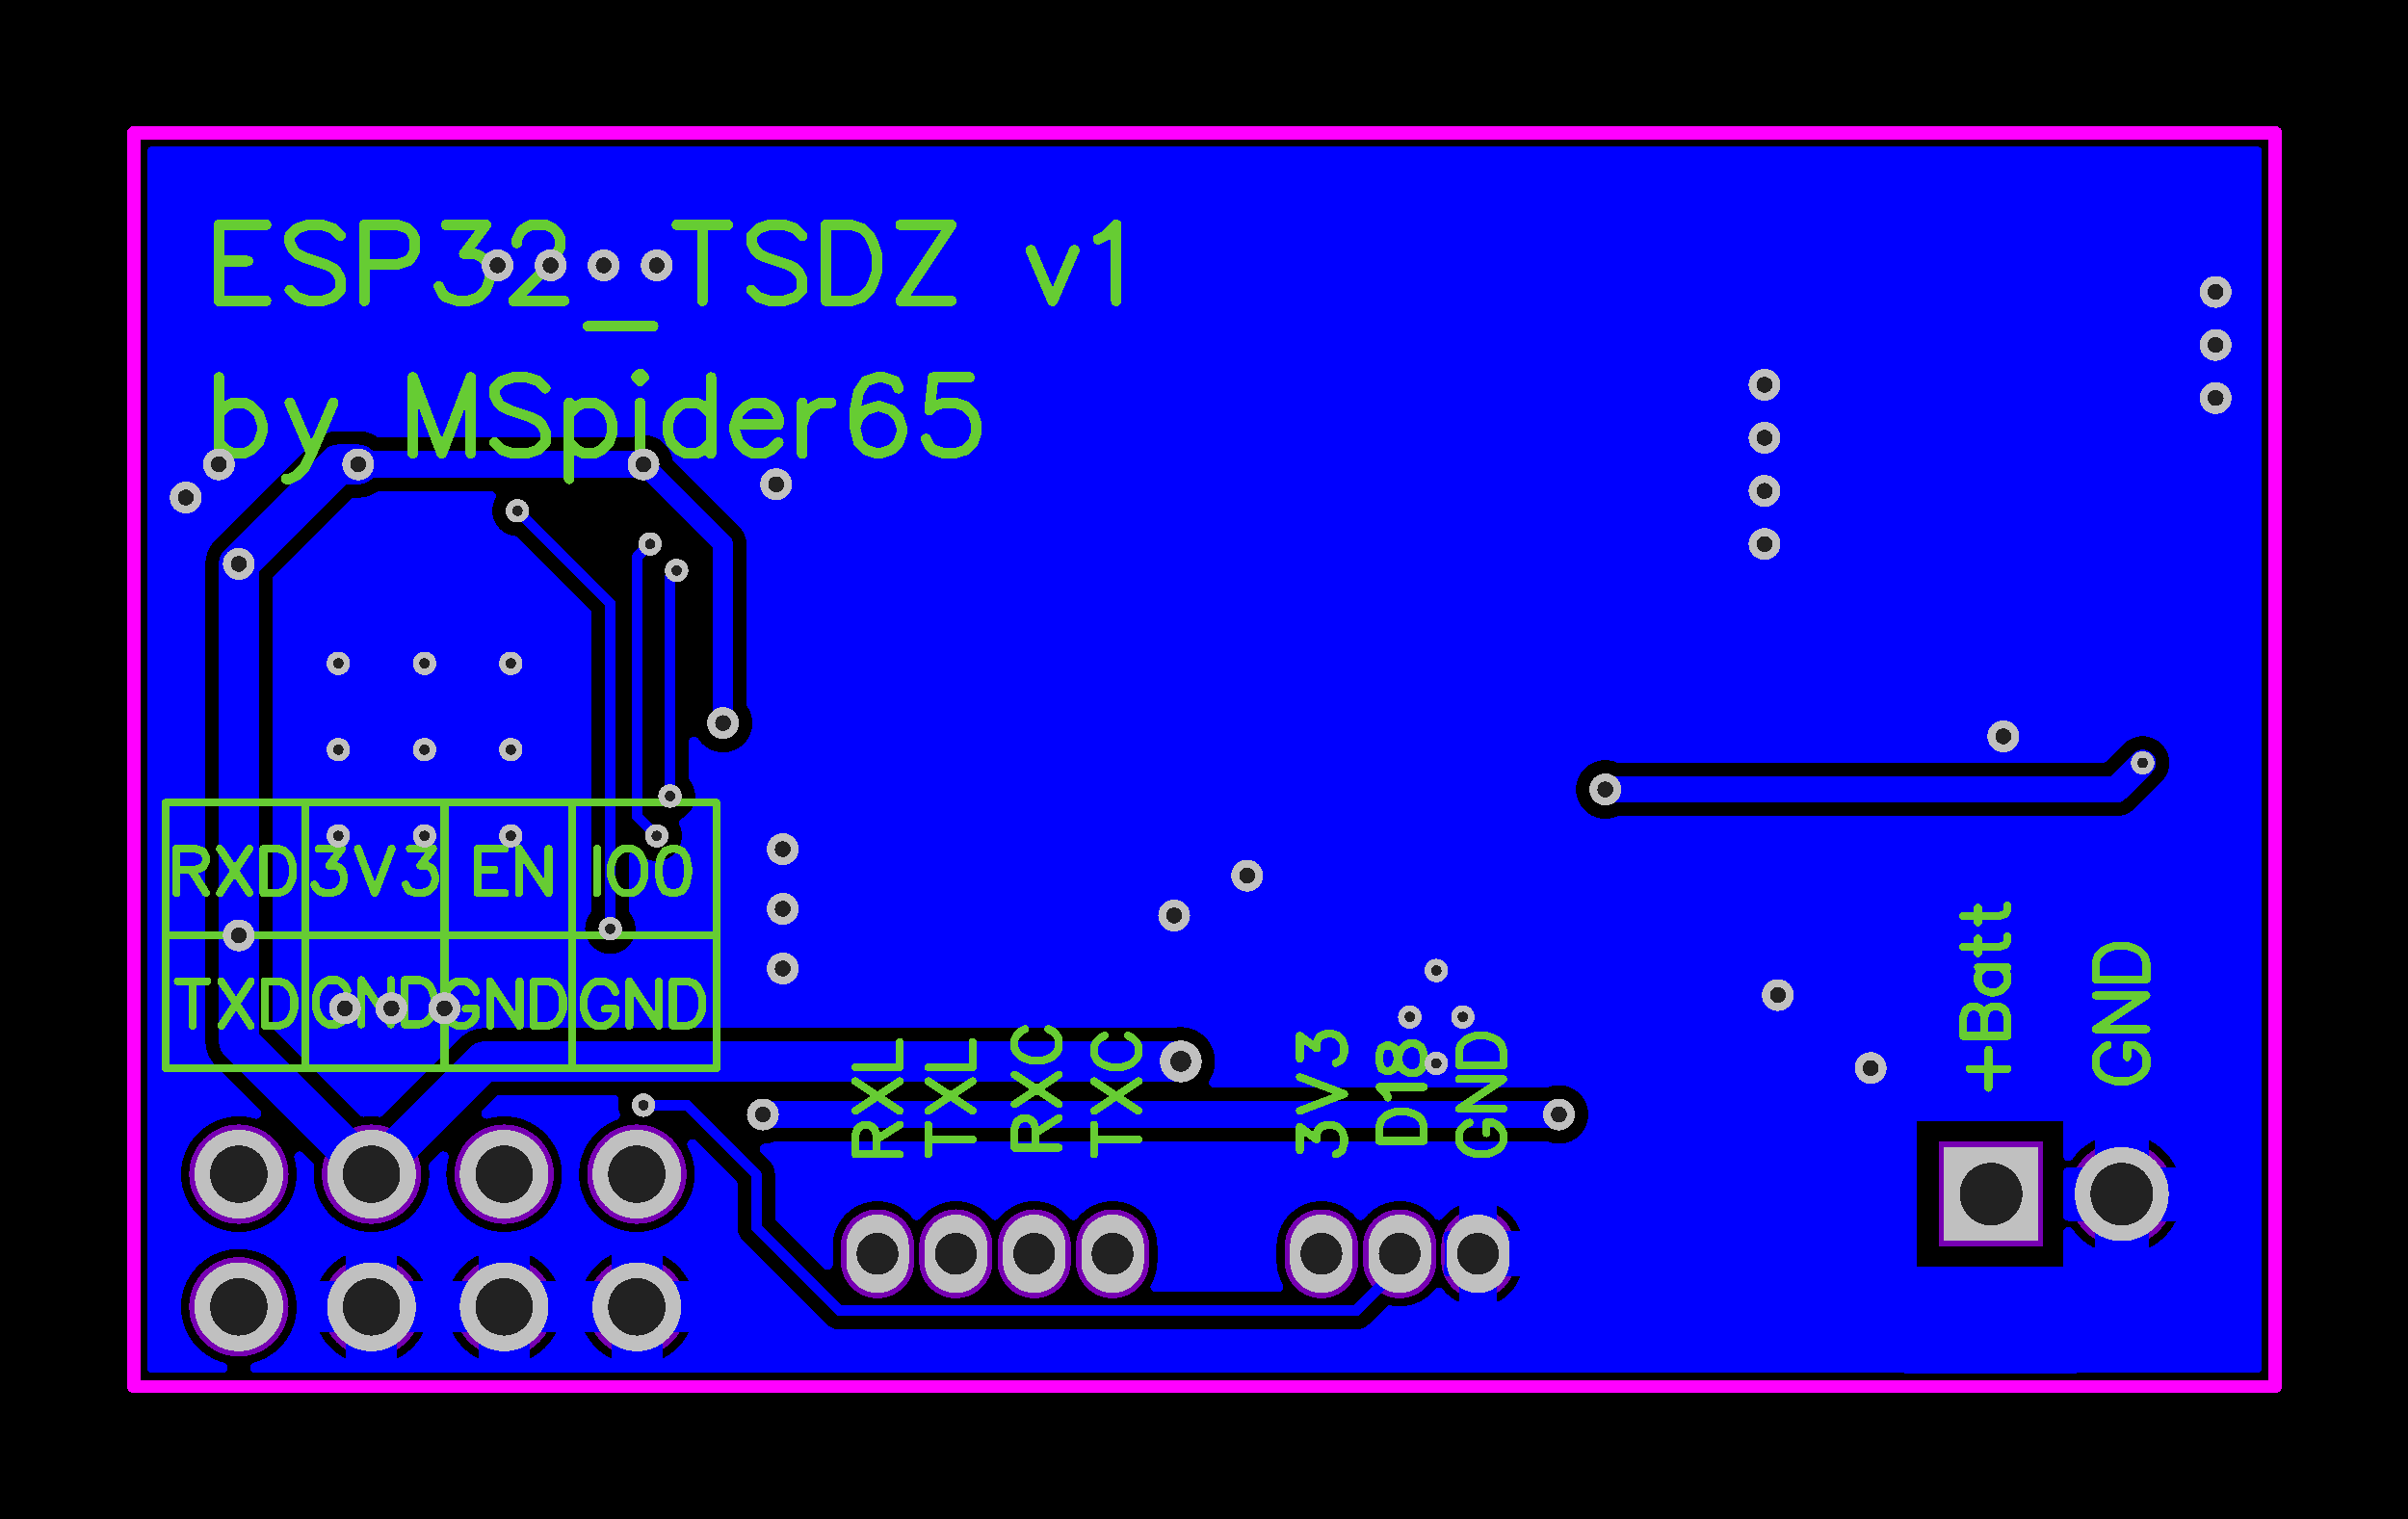 <svg xmlns="http://www.w3.org/2000/svg" xmlns:xlink="http://www.w3.org/1999/xlink" width="115.253mm" height="72.708mm" viewBox="4040 3081.5 181.5 114.5"><title></title><style type="text/css">
*[layerid="1"] {stroke:#FF0000;fill:#FF0000;}
*[layerid="2"] {stroke:#0000FF;fill:#0000FF;}
*[layerid="3"] {stroke:#FFCC00;fill:#FFCC00;}
*[layerid="4"] {stroke:#66CC33;fill:#66CC33;}
*[layerid="5"] {stroke:#808080;fill:#808080;}
*[layerid="6"] {stroke:#800000;fill:#800000;}
*[layerid="7"] {stroke:#800080;fill:#800080;stroke-opacity:0.7;fill-opacity:0.7;}
*[layerid="8"] {stroke:#AA00FF;fill:#AA00FF;stroke-opacity:0.7;fill-opacity:0.7;}
*[layerid="9"] {stroke:#6464FF;fill:#6464FF;}
*[layerid="10"] {stroke:#FF00FF;fill:#FF00FF;}
*[layerid="11"] {stroke:#C0C0C0;fill:#C0C0C0;}
*[layerid="12"] {stroke:#FFFFFF;fill:#FFFFFF;}
*[layerid="13"] {stroke:#33CC99;fill:#33CC99;}
*[layerid="14"] {stroke:#5555FF;fill:#5555FF;}
*[layerid="15"] {stroke:#F022F0;fill:#F022F0;}
*[layerid="19"] {stroke:#66CCFF;fill:#66CCFF;}
*[layerid="21"] {stroke:#999966;fill:#999966;}
*[layerid="22"] {stroke:#008000;fill:#008000;}
*[layerid="23"] {stroke:#00FF00;fill:#00FF00;}
*[layerid="24"] {stroke:#BC8E00;fill:#BC8E00;}
*[layerid="25"] {stroke:#70DBFA;fill:#70DBFA;}
*[layerid="26"] {stroke:#00CC66;fill:#00CC66;}
*[layerid="27"] {stroke:#9966FF;fill:#9966FF;}
*[layerid="28"] {stroke:#800080;fill:#800080;}
*[layerid="29"] {stroke:#008080;fill:#008080;}
*[layerid="30"] {stroke:#15935F;fill:#15935F;}
*[layerid="31"] {stroke:#000080;fill:#000080;}
*[layerid="32"] {stroke:#00B400;fill:#00B400;}
*[layerid="33"] {stroke:#2E4756;fill:#2E4756;}
*[layerid="34"] {stroke:#99842F;fill:#99842F;}
*[layerid="35"] {stroke:#FFFFAA;fill:#FFFFAA;}
*[layerid="36"] {stroke:#99842F;fill:#99842F;}
*[layerid="37"] {stroke:#2E4756;fill:#2E4756;}
*[layerid="38"] {stroke:#3535FF;fill:#3535FF;}
*[layerid="39"] {stroke:#8000BC;fill:#8000BC;}
*[layerid="40"] {stroke:#43AE5F;fill:#43AE5F;}
*[layerid="41"] {stroke:#C3ECCE;fill:#C3ECCE;}
*[layerid="42"] {stroke:#728978;fill:#728978;}
*[layerid="43"] {stroke:#39503F;fill:#39503F;}
*[layerid="44"] {stroke:#0C715D;fill:#0C715D;}
*[layerid="45"] {stroke:#5A8A80;fill:#5A8A80;}
*[layerid="46"] {stroke:#2B937E;fill:#2B937E;}
*[layerid="47"] {stroke:#23999D;fill:#23999D;}
*[layerid="48"] {stroke:#45B4E3;fill:#45B4E3;}
*[layerid="49"] {stroke:#215DA1;fill:#215DA1;}
*[layerid="50"] {stroke:#4564D7;fill:#4564D7;}
*[layerid="51"] {stroke:#6969E9;fill:#6969E9;}
*[layerid="52"] {stroke:#9069E9;fill:#9069E9;}
*[layerid="99"] {stroke:#00CCCC;fill:#00CCCC;}
*[layerid="100"] {stroke:#CC9999;fill:#CC9999;}
*[layerid="Hole"] {stroke:#222222;fill:#222222;}
*[layerid="DRCError"] {stroke:#FAD609;fill:#FAD609;}
*[fill="none"] {fill: none;}
*[stroke="none"] {stroke: none;}
path, polyline, polygon, line {stroke-linecap:round;}
g[c_partid="part_pad"][layerid="1"] ellipse:not([c_etype="pad_outer"]) {fill:#FF0000;}
g[c_partid="part_pad"][layerid="1"] polygon:not([c_etype="pad_outer"]) {fill:#FF0000;}
g[c_partid="part_pad"][layerid="1"] polyline:not([c_etype="pad_outer"]) {stroke:#FF0000;}
g[c_partid="part_pad"][layerid="2"] ellipse:not([c_etype="pad_outer"]) {fill:#0000FF;}
g[c_partid="part_pad"][layerid="2"] polygon:not([c_etype="pad_outer"]) {fill:#0000FF;}
g[c_partid="part_pad"][layerid="2"] polyline:not([c_etype="pad_outer"]) {stroke:#0000FF;}
g[c_partid="part_pad"][layerid="11"] ellipse:not([c_etype="pad_outer"]) {fill:#C0C0C0;}
g[c_partid="part_pad"][layerid="11"] polygon:not([c_etype="pad_outer"]) {fill:#C0C0C0;}
g[c_partid="part_pad"][layerid="11"] polyline:not([c_etype="pad_outer"]) {stroke:#C0C0C0;}
g[c_partid="part_pad"][layerid="11"] circle {fill:#222222;}
g[c_partid="part_pad"][layerid="11"] > polyline:nth-of-type(2) {stroke:#222222;}
g[c_partid="part_pad"][layerid="11"][c_shape="ELLIPSE"]  polyline:nth-last-of-type(1) {stroke:#222222;}
g[c_partid="part_pad"][layerid="11"][c_shape="RECT"]  polyline:nth-last-of-type(1) {stroke:#222222;}
g[c_partid="part_pad"][layerid="11"][c_shape="POLYGON"]  polyline:nth-last-of-type(1) {stroke:#222222;}
g[c_partid="part_via"] > * + circle, #gCurParts g[c_partid="part_via"] > * + circle {fill:#222222;}
g[c_partid="part_pad"] > polygon[c_etype="pad_outer"], #gCurParts g[c_partid="part_pad"] > polygon[c_etype="pad_outer"] {stroke-linejoin: miter;stroke-miterlimit: 100;}
g[c_partid="part_hole"] > circle {fill: #222222;}path, polyline, polygon {stroke-linejoin:round;}
rect, circle, ellipse, polyline, line, polygon, path {shape-rendering:crispEdges;}
</style>
<rect x="4040" y="3081.5" width="181.5" height="114.5" fill="#000000" stroke="none"/><g transform="matrix(-1, 0, 0, 1, 8261.5, 0)"><g c_partid="part_pad" c_etype="pinpart" c_origin="4203.5,3170" layerid="11" number="1" net="RXD" plated ="Y"  id="gge463" locked="0" c_rotation="180" c_width="6.693" c_height="6.693" title="RXD" c_shape="ELLIPSE" pasteexpansion="0" solderexpansion="0.4"><ellipse cx="4203.5" cy="3170" rx="3.746" ry="3.746" layerid="8" stroke-width="0" c_etype="pad_outer"/></g><g c_partid="part_pad" c_etype="pinpart" c_origin="4203.5,3180" layerid="11" number="2" net="TXD" plated ="Y"  id="gge468" locked="0" c_rotation="180" c_width="6.693" c_height="6.693" title="TXD" c_shape="ELLIPSE" pasteexpansion="0" solderexpansion="0.4"><ellipse cx="4203.5" cy="3180" rx="3.746" ry="3.746" layerid="8" stroke-width="0" c_etype="pad_outer"/></g><g c_partid="part_pad" c_etype="pinpart" c_origin="4193.5,3170" layerid="11" number="3" net="3.3V" plated ="Y"  id="gge473" locked="0" c_rotation="180" c_width="6.693" c_height="6.693" title="3.3V" c_shape="ELLIPSE" pasteexpansion="0" solderexpansion="0.4"><ellipse cx="4193.5" cy="3170" rx="3.746" ry="3.746" layerid="8" stroke-width="0" c_etype="pad_outer"/></g><g c_partid="part_pad" c_etype="pinpart" c_origin="4193.5,3180" layerid="11" number="4" net="GND" plated ="Y"  id="gge478" locked="0" c_rotation="180" c_width="6.693" c_height="6.693" title="GND" c_shape="ELLIPSE" pasteexpansion="0" solderexpansion="0.4"><ellipse cx="4193.5" cy="3180" rx="3.746" ry="3.746" layerid="8" stroke-width="0" c_etype="pad_outer"/></g><g c_partid="part_pad" c_etype="pinpart" c_origin="4183.5,3170" layerid="11" number="5" net="RST" plated ="Y"  id="gge483" locked="0" c_rotation="180" c_width="6.693" c_height="6.693" title="RST" c_shape="ELLIPSE" pasteexpansion="0" solderexpansion="0.4"><ellipse cx="4183.5" cy="3170" rx="3.746" ry="3.746" layerid="8" stroke-width="0" c_etype="pad_outer"/></g><g c_partid="part_pad" c_etype="pinpart" c_origin="4183.5,3180" layerid="11" number="6" net="GND" plated ="Y"  id="gge488" locked="0" c_rotation="180" c_width="6.693" c_height="6.693" title="GND" c_shape="ELLIPSE" pasteexpansion="0" solderexpansion="0.4"><ellipse cx="4183.5" cy="3180" rx="3.746" ry="3.746" layerid="8" stroke-width="0" c_etype="pad_outer"/></g><g c_partid="part_pad" c_etype="pinpart" c_origin="4173.5,3170" layerid="11" number="7" net="GPIO0" plated ="Y"  id="gge493" locked="0" c_rotation="180" c_width="6.693" c_height="6.693" title="GPIO0" c_shape="ELLIPSE" pasteexpansion="0" solderexpansion="0.4"><ellipse cx="4173.5" cy="3170" rx="3.746" ry="3.746" layerid="8" stroke-width="0" c_etype="pad_outer"/></g><g c_partid="part_pad" c_etype="pinpart" c_origin="4173.5,3180" layerid="11" number="8" net="GND" plated ="Y"  id="gge498" locked="0" c_rotation="180" c_width="6.693" c_height="6.693" title="GND" c_shape="ELLIPSE" pasteexpansion="0" solderexpansion="0.4"><ellipse cx="4173.5" cy="3180" rx="3.746" ry="3.746" layerid="8" stroke-width="0" c_etype="pad_outer"/></g><g c_partid="part_pad" c_etype="pinpart" c_origin="4110.1,3176" layerid="11" number="1" net="GND" plated ="Y"  id="gge833" locked="0" c_rotation="0" c_width="4.724" c_height="5.905" title="GND" c_shape="OVAL" pasteexpansion="0" solderexpansion="0.4"><path d="M4110.1 3175.41L4110.1 3176.591" layerid="8" stroke-width="5.524" c_etype="pad_outer"/></g><g c_partid="part_pad" c_etype="pinpart" c_origin="4116,3176" layerid="11" number="2" net="DS18" plated ="Y"  id="gge838" locked="0" c_rotation="0" c_width="4.724" c_height="5.905" title="DS18" c_shape="OVAL" pasteexpansion="0" solderexpansion="0.4"><path d="M4116 3175.41L4116 3176.591" layerid="8" stroke-width="5.524" c_etype="pad_outer"/></g><g c_partid="part_pad" c_etype="pinpart" c_origin="4121.9,3176" layerid="11" number="3" net="3.3V" plated ="Y"  id="gge843" locked="0" c_rotation="0" c_width="4.724" c_height="5.905" title="3.3V" c_shape="OVAL" pasteexpansion="0" solderexpansion="0.4"><path d="M4121.9 3175.41L4121.9 3176.591" layerid="8" stroke-width="5.524" c_etype="pad_outer"/></g><g c_partid="part_pad" c_etype="pinpart" c_origin="4071.425,3171.5" layerid="11" number="1" net="VBATT" plated ="Y"  id="gge870" locked="0" c_rotation="180" c_width="7.087" c_height="7.087" title="VBATT" c_shape="RECT" pasteexpansion="0" solderexpansion="0.4"><polygon points="4074.968 3175.043 4067.882 3175.043 4067.882 3167.957 4074.968 3167.957" layerid="8" stroke-width="0.8" c_etype="pad_outer"/></g><g c_partid="part_pad" c_etype="pinpart" c_origin="4061.575,3171.5" layerid="11" number="2" net="GND" plated ="Y"  id="gge875" locked="0" c_rotation="180" c_width="7.087" c_height="7.087" title="GND" c_shape="ELLIPSE" pasteexpansion="0" solderexpansion="0.4"><ellipse cx="4061.575" cy="3171.5" rx="3.943" ry="3.943" layerid="8" stroke-width="0" c_etype="pad_outer"/></g><g c_partid="part_pad" c_etype="pinpart" c_origin="4137.642,3176" layerid="11" number="1" net="TXC" plated ="Y"  id="gge2538" locked="0" c_rotation="180" c_width="4.724" c_height="5.905" title="TXC" c_shape="OVAL" pasteexpansion="0" solderexpansion="0.4"><path d="M4137.642 3176.591L4137.642 3175.41" layerid="8" stroke-width="5.524" c_etype="pad_outer"/></g><g c_partid="part_pad" c_etype="pinpart" c_origin="4143.547,3176" layerid="11" number="2" net="RXC" plated ="Y"  id="gge2543" locked="0" c_rotation="180" c_width="4.724" c_height="5.905" title="RXC" c_shape="OVAL" pasteexpansion="0" solderexpansion="0.4"><path d="M4143.547 3176.591L4143.547 3175.41" layerid="8" stroke-width="5.524" c_etype="pad_outer"/></g><g c_partid="part_pad" c_etype="pinpart" c_origin="4149.453,3176" layerid="11" number="3" net="TXL" plated ="Y"  id="gge2548" locked="0" c_rotation="180" c_width="4.724" c_height="5.905" title="TXL" c_shape="OVAL" pasteexpansion="0" solderexpansion="0.4"><path d="M4149.453 3176.591L4149.453 3175.41" layerid="8" stroke-width="5.524" c_etype="pad_outer"/></g><g c_partid="part_pad" c_etype="pinpart" c_origin="4155.358,3176" layerid="11" number="4" net="RXL" plated ="Y"  id="gge2553" locked="0" c_rotation="180" c_width="4.724" c_height="5.905" title="RXL" c_shape="OVAL" pasteexpansion="0" solderexpansion="0.4"><path d="M4155.358 3176.591L4155.358 3175.41" layerid="8" stroke-width="5.524" c_etype="pad_outer"/></g></g><g transform="matrix(-1, 0, 0, 1, 8261.5, 0)"><path d="M 4210.408 3184.59 A 0.4 0.4 0 0 1 4210.007 3184.99 L 4204.747 3184.99 A 0.4 0.4 0 0 1 4204.347 3184.59 0.4 0.4 0 0 1 4204.642 3184.204 L 4204.642 3184.204 A 4.356 4.356 0 0 0 4207.856 3180 4.356 4.356 0 0 0 4203.5 3175.644 4.356 4.356 0 0 0 4199.144 3180 4.356 4.356 0 0 0 4202.358 3184.204 0.4 0.4 0 0 1 4202.653 3184.59 0.4 0.4 0 0 1 4202.253 3184.99 L 4194.747 3184.99 4192.253 3184.99 4184.747 3184.99 4182.253 3184.99 4174.747 3184.99 4172.253 3184.99 4077.4 3184.99 A 0.4 0.4 0 0 1 4077 3184.59 L 4077 3166 4066 3166 4066 3168.613 A 0.4 0.4 0 0 1 4065.6 3169.013 0.4 0.4 0 0 1 4065.275 3168.846 L 4065.275 3168.846 A 4.553 4.553 0 0 0 4063.597 3167.42 L 4063.597 3169.478 4065.6 3169.478 A 0.4 0.4 0 0 1 4066 3169.878 L 4066 3173.122 A 0.4 0.4 0 0 1 4065.6 3173.522 L 4063.597 3173.522 4063.597 3175.58 A 4.553 4.553 0 0 0 4065.275 3174.154 0.4 0.4 0 0 1 4065.6 3173.987 0.4 0.4 0 0 1 4066 3174.387 L 4066 3184.59 A 0.4 0.4 0 0 1 4065.6 3184.99 L 4051.41 3184.99 A 0.4 0.4 0 0 1 4051.01 3184.59 L 4051.01 3092.922 A 0.4 0.4 0 0 1 4051.41 3092.522 L 4210.007 3092.522 A 0.4 0.4 0 0 1 4210.408 3092.922 L 4210.408 3184.59 Z M 4158.2 3181.71 A 1.41 1.41 0 0 0 4159.197 3181.297 L 4165.497 3174.997 A 1.41 1.41 0 0 0 4165.91 3174 L 4165.91 3174 4165.91 3170.75 A 0.4 0.4 0 0 1 4166.027 3170.467 L 4169.026 3167.468 A 0.4 0.4 0 0 1 4169.309 3167.351 0.4 0.4 0 0 1 4169.709 3167.751 0.4 0.4 0 0 1 4169.661 3167.94 L 4169.661 3167.94 A 4.356 4.356 0 0 0 4169.144 3170 4.356 4.356 0 0 0 4173.5 3174.356 4.356 4.356 0 0 0 4177.856 3170 4.356 4.356 0 0 0 4175.03 3165.921 L 4175.03 3165.921 A 0.4 0.4 0 0 1 4174.771 3165.547 0.4 0.4 0 0 1 4174.793 3165.417 1.896 1.896 0 0 0 4174.896 3164.8 1.896 1.896 0 0 0 4174.868 3164.478 0.4 0.4 0 0 1 4174.862 3164.41 0.4 0.4 0 0 1 4175.262 3164.01 L 4183.795 3164.01 A 0.4 0.4 0 0 1 4184.077 3164.127 L 4185.096 3165.146 A 0.4 0.4 0 0 1 4185.213 3165.428 0.4 0.4 0 0 1 4184.813 3165.828 0.4 0.4 0 0 1 4184.703 3165.813 L 4184.703 3165.813 A 4.356 4.356 0 0 0 4183.5 3165.644 4.356 4.356 0 0 0 4179.144 3170 4.356 4.356 0 0 0 4183.5 3174.356 4.356 4.356 0 0 0 4187.856 3170 4.356 4.356 0 0 0 4187.687 3168.797 0.4 0.4 0 0 1 4187.672 3168.687 0.4 0.4 0 0 1 4188.072 3168.287 0.4 0.4 0 0 1 4188.354 3168.404 L 4189.065 3169.114 A 0.4 0.4 0 0 1 4189.182 3169.397 0.4 0.4 0 0 1 4189.179 3169.448 L 4189.179 3169.448 A 4.356 4.356 0 0 0 4189.144 3170 4.356 4.356 0 0 0 4193.5 3174.356 4.356 4.356 0 0 0 4197.856 3170 4.356 4.356 0 0 0 4197.821 3169.448 0.4 0.4 0 0 1 4197.818 3169.397 0.4 0.4 0 0 1 4197.935 3169.114 L 4198.646 3168.404 A 0.4 0.4 0 0 1 4198.928 3168.287 0.4 0.4 0 0 1 4199.328 3168.687 0.4 0.4 0 0 1 4199.313 3168.797 4.356 4.356 0 0 0 4199.144 3170 4.356 4.356 0 0 0 4203.5 3174.356 4.356 4.356 0 0 0 4207.856 3170 4.356 4.356 0 0 0 4203.5 3165.644 4.356 4.356 0 0 0 4202.297 3165.813 0.4 0.4 0 0 1 4202.187 3165.828 0.4 0.4 0 0 1 4201.787 3165.428 0.4 0.4 0 0 1 4201.904 3165.146 L 4201.904 3165.146 4205.275 3161.775 A 2.51 2.51 0 0 0 4206.01 3160 L 4206.01 3152 4206.01 3124 A 2.51 2.51 0 0 0 4205.275 3122.225 L 4205.275 3122.225 4197.775 3114.725 4197.775 3114.725 A 2.51 2.51 0 0 0 4196 3113.99 L 4196 3113.99 4194.5 3113.99 4194.5 3113.99 A 2.51 2.51 0 0 0 4193.093 3114.421 L 4193.093 3114.421 A 0.4 0.4 0 0 1 4192.869 3114.49 L 4174.002 3114.49 A 0.4 0.4 0 0 1 4173.848 3114.459 2.21 2.21 0 0 0 4173 3114.29 2.21 2.21 0 0 0 4170.83 3116.084 L 4170.83 3116.084 A 0.4 0.4 0 0 1 4170.72 3116.291 L 4165.755 3121.255 4165.755 3121.255 A 1.76 1.76 0 0 0 4165.24 3122.5 L 4165.24 3134.535 A 0.4 0.4 0 0 1 4165.171 3134.759 L 4165.171 3134.759 A 2.21 2.21 0 0 0 4164.79 3136 2.21 2.21 0 0 0 4167 3138.21 2.21 2.21 0 0 0 4168.854 3137.202 L 4168.854 3137.202 A 0.4 0.4 0 0 1 4169.19 3137.02 0.4 0.4 0 0 1 4169.59 3137.42 L 4169.59 3140.088 A 0.4 0.4 0 0 1 4169.505 3140.334 1.896 1.896 0 0 0 4169.104 3141.5 1.896 1.896 0 0 0 4170.109 3143.173 L 4170.109 3143.173 A 0.4 0.4 0 0 1 4170.321 3143.526 0.4 0.4 0 0 1 4170.283 3143.696 L 4170.283 3143.696 A 1.896 1.896 0 0 0 4170.104 3144.5 1.896 1.896 0 0 0 4172 3146.396 1.896 1.896 0 0 0 4173.396 3145.783 L 4173.396 3145.783 A 0.4 0.4 0 0 1 4173.69 3145.654 0.4 0.4 0 0 1 4174.09 3146.054 L 4174.09 3150.088 A 0.4 0.4 0 0 1 4174.005 3150.334 1.896 1.896 0 0 0 4173.604 3151.5 1.896 1.896 0 0 0 4175.5 3153.396 1.896 1.896 0 0 0 4177.396 3151.5 1.896 1.896 0 0 0 4176.995 3150.334 0.4 0.4 0 0 1 4176.91 3150.088 L 4176.91 3127.75 A 0.4 0.4 0 0 1 4177.027 3127.467 L 4182.498 3121.996 A 0.4 0.4 0 0 1 4182.732 3121.882 L 4182.732 3121.882 A 1.896 1.896 0 0 0 4184.396 3120 1.896 1.896 0 0 0 4184.168 3119.1 0.4 0.4 0 0 1 4184.121 3118.91 0.4 0.4 0 0 1 4184.521 3118.51 L 4192.869 3118.51 A 0.4 0.4 0 0 1 4193.093 3118.579 2.51 2.51 0 0 0 4194.5 3119.01 L 4194.5 3119.01 4194.795 3119.01 A 0.4 0.4 0 0 1 4195.077 3119.127 L 4200.873 3124.923 A 0.4 0.4 0 0 1 4200.99 3125.205 L 4200.99 3152 4200.99 3158.795 A 0.4 0.4 0 0 1 4200.873 3159.077 L 4194.386 3165.565 A 0.4 0.4 0 0 1 4194.103 3165.682 0.4 0.4 0 0 1 4194.052 3165.679 L 4194.052 3165.679 A 4.356 4.356 0 0 0 4193.5 3165.644 4.356 4.356 0 0 0 4192.948 3165.679 L 4192.948 3165.679 A 0.4 0.4 0 0 1 4192.897 3165.682 0.4 0.4 0 0 1 4192.614 3165.565 L 4186.775 3159.725 4186.775 3159.725 A 2.51 2.51 0 0 0 4185 3158.99 L 4185 3158.99 4133.164 3158.99 A 0.4 0.4 0 0 1 4133.075 3158.98 2.585 2.585 0 0 0 4132.5 3158.915 2.585 2.585 0 0 0 4129.915 3161.5 2.585 2.585 0 0 0 4130.312 3162.877 L 4130.312 3162.877 A 0.4 0.4 0 0 1 4130.374 3163.09 0.4 0.4 0 0 1 4129.974 3163.49 L 4105.002 3163.49 A 0.4 0.4 0 0 1 4104.848 3163.459 2.21 2.21 0 0 0 4104 3163.29 2.21 2.21 0 0 0 4101.79 3165.5 2.21 2.21 0 0 0 4104 3167.71 2.21 2.21 0 0 0 4104.848 3167.541 0.4 0.4 0 0 1 4105.002 3167.51 L 4130 3167.51 4162.998 3167.51 A 0.4 0.4 0 0 1 4163.152 3167.541 2.21 2.21 0 0 0 4163.861 3167.706 0.4 0.4 0 0 1 4164.235 3168.105 0.4 0.4 0 0 1 4164.118 3168.388 L 4163.503 3169.003 A 1.41 1.41 0 0 0 4163.09 3170 L 4163.09 3170 4163.09 3173.25 A 0.4 0.4 0 0 1 4162.973 3173.533 L 4159.406 3177.1 A 0.4 0.4 0 0 1 4159.123 3177.217 0.4 0.4 0 0 1 4158.723 3176.817 0.4 0.4 0 0 1 4158.724 3176.793 3.372 3.372 0 0 0 4158.73 3176.591 L 4158.73 3175.409 A 3.372 3.372 0 0 0 4155.358 3172.037 3.372 3.372 0 0 0 4152.719 3173.311 0.4 0.4 0 0 1 4152.406 3173.462 0.4 0.4 0 0 1 4152.092 3173.311 L 4152.092 3173.311 A 3.372 3.372 0 0 0 4149.453 3172.037 3.372 3.372 0 0 0 4146.813 3173.311 L 4146.813 3173.311 A 0.4 0.4 0 0 1 4146.5 3173.462 0.4 0.4 0 0 1 4146.187 3173.311 L 4146.187 3173.311 A 3.372 3.372 0 0 0 4143.547 3172.037 3.372 3.372 0 0 0 4140.908 3173.311 0.4 0.4 0 0 1 4140.595 3173.462 0.4 0.4 0 0 1 4140.281 3173.311 L 4140.281 3173.311 A 3.372 3.372 0 0 0 4137.642 3172.037 3.372 3.372 0 0 0 4134.27 3175.409 L 4134.27 3176.591 A 3.372 3.372 0 0 0 4134.729 3178.289 L 4134.729 3178.289 A 0.4 0.4 0 0 1 4134.783 3178.49 0.4 0.4 0 0 1 4134.383 3178.89 L 4125.159 3178.89 A 0.4 0.4 0 0 1 4124.759 3178.49 0.4 0.4 0 0 1 4124.813 3178.289 3.372 3.372 0 0 0 4125.272 3176.591 L 4125.272 3175.409 A 3.372 3.372 0 0 0 4121.9 3172.037 3.372 3.372 0 0 0 4119.263 3173.308 0.4 0.4 0 0 1 4118.95 3173.458 0.4 0.4 0 0 1 4118.637 3173.308 L 4118.637 3173.308 A 3.372 3.372 0 0 0 4116 3172.037 3.372 3.372 0 0 0 4113.363 3173.308 L 4113.363 3173.308 A 0.4 0.4 0 0 1 4113.05 3173.458 0.4 0.4 0 0 1 4112.737 3173.308 L 4112.737 3173.308 A 3.372 3.372 0 0 0 4111.531 3172.356 L 4111.531 3174.274 4112.3 3174.274 A 0.4 0.4 0 0 1 4112.7 3174.674 0.4 0.4 0 0 1 4112.693 3174.752 L 4112.693 3174.752 A 3.372 3.372 0 0 0 4112.628 3175.409 L 4112.628 3176.591 A 3.372 3.372 0 0 0 4112.693 3177.248 0.4 0.4 0 0 1 4112.7 3177.326 0.4 0.4 0 0 1 4112.3 3177.726 L 4111.531 3177.726 4111.531 3179.644 A 3.372 3.372 0 0 0 4112.737 3178.692 0.4 0.4 0 0 1 4113.05 3178.542 0.4 0.4 0 0 1 4113.363 3178.692 L 4113.363 3178.692 A 3.372 3.372 0 0 0 4116 3179.963 3.372 3.372 0 0 0 4116.654 3179.899 L 4116.654 3179.899 A 0.4 0.4 0 0 1 4116.731 3179.891 0.4 0.4 0 0 1 4117.014 3180.008 L 4118.303 3181.297 A 1.41 1.41 0 0 0 4119.3 3181.71 L 4158.2 3181.71 Z M 4099.652 3143.041 A 2.21 2.21 0 0 0 4100.5 3143.21 2.21 2.21 0 0 0 4102.71 3141 2.21 2.21 0 0 0 4100.5 3138.79 2.21 2.21 0 0 0 4099.652 3138.959 0.4 0.4 0 0 1 4099.498 3138.99 L 4062.998 3138.99 A 0.4 0.4 0 0 1 4062.715 3138.873 L 4061.421 3137.579 A 2.01 2.01 0 0 0 4060 3136.99 2.01 2.01 0 0 0 4057.99 3139 2.01 2.01 0 0 0 4058.579 3140.421 L 4060.579 3142.421 A 2.01 2.01 0 0 0 4062 3143.01 L 4062 3143.01 4099.498 3143.01 A 0.4 0.4 0 0 1 4099.652 3143.041 Z M 4059.553 3175.58 L 4059.553 3173.522 4057.495 3173.522 A 4.553 4.553 0 0 0 4059.553 3175.58 Z M 4059.553 3169.478 L 4059.553 3167.42 A 4.553 4.553 0 0 0 4057.495 3169.478 L 4059.553 3169.478 Z M 4195.423 3176.091 L 4195.423 3178.077 4197.409 3178.077 A 4.356 4.356 0 0 0 4195.423 3176.091 Z M 4195.423 3183.909 A 4.356 4.356 0 0 0 4197.409 3181.923 L 4195.423 3181.923 4195.423 3183.909 Z M 4171.577 3183.909 L 4171.577 3181.923 4169.591 3181.923 A 4.356 4.356 0 0 0 4171.577 3183.909 Z M 4181.577 3176.091 A 4.356 4.356 0 0 0 4179.591 3178.077 L 4181.577 3178.077 4181.577 3176.091 Z M 4185.423 3176.091 L 4185.423 3178.077 4187.409 3178.077 A 4.356 4.356 0 0 0 4185.423 3176.091 Z M 4175.423 3183.909 A 4.356 4.356 0 0 0 4177.409 3181.923 L 4175.423 3181.923 4175.423 3183.909 Z M 4191.577 3183.909 L 4191.577 3181.923 4189.591 3181.923 A 4.356 4.356 0 0 0 4191.577 3183.909 Z M 4171.577 3178.077 L 4171.577 3176.091 A 4.356 4.356 0 0 0 4169.591 3178.077 L 4171.577 3178.077 Z M 4191.577 3178.077 L 4191.577 3176.091 A 4.356 4.356 0 0 0 4189.591 3178.077 L 4191.577 3178.077 Z M 4179.591 3181.923 A 4.356 4.356 0 0 0 4181.577 3183.909 L 4181.577 3181.923 4179.591 3181.923 Z M 4185.423 3183.909 A 4.356 4.356 0 0 0 4187.409 3181.923 L 4185.423 3181.923 4185.423 3183.909 Z M 4175.423 3176.091 L 4175.423 3178.077 4177.409 3178.077 A 4.356 4.356 0 0 0 4175.423 3176.091 Z M 4106.925 3177.726 A 3.372 3.372 0 0 0 4108.669 3179.644 L 4108.669 3177.726 4106.925 3177.726 Z M 4108.669 3172.356 A 3.372 3.372 0 0 0 4106.925 3174.274 L 4108.669 3174.274 4108.669 3172.356 Z " stroke-width="0" layerid="2" attachedcopperid="gge3393" c_shapetype="line" id="gge3393_0" class=""></path><polyline points="4116 3176 4116 3177 4119.3 3180.3 4158.2 3180.3 4164.5 3174 4164.5 3170 4169.7 3164.8 4173 3164.8" stroke-width="0.8"  stroke-linecap="round" fill="none" layerid="2" net="DS18" id="gge4466" locked="0" /><polyline points="4194.5 3116.5 4196 3116.5 4203.5 3124" stroke-width="3"  stroke-linecap="round" fill="none" layerid="2" net="3.3V" id="gge3099" locked="0" /><polyline points="4203.5 3124 4203.5 3152" stroke-width="3"  stroke-linecap="round" fill="none" layerid="2" net="3.3V" id="gge3100" locked="0" /><polyline points="4193.5 3170 4203.5 3160 4203.5 3152" stroke-width="3"  stroke-linecap="round" fill="none" layerid="2" net="3.3V" id="gge4456" locked="0" /><polyline points="4193.5 3170 4185 3161.5 4132.5 3161.5" stroke-width="3"  stroke-linecap="round" fill="none" layerid="2" net="3.3V" id="gge4450" locked="0" /><polyline points="4060 3139 4062 3141 4100.5 3141" stroke-width="2"  stroke-linecap="round" fill="none" layerid="2" net="R1_2" id="gge3064" locked="0" /><polyline points="4164 3165.5 4130 3165.5 4104 3165.5" stroke-width="2"  stroke-linecap="round" fill="none" layerid="2" net="5V" id="gge4360" locked="0" /><polyline points="4172 3144.5 4173.5 3143 4173.5 3123.5 4172.5 3122.5" stroke-width="0.8"  stroke-linecap="round" fill="none" layerid="2" net="SCL" id="gge4254" locked="0" /><polyline points="4173 3116.5 4173 3116.5 4194.5 3116.5" stroke-width="2"  stroke-linecap="round" fill="none" layerid="2" net="3.3V" id="gge3213" locked="0" /><polyline points="4167 3136 4167 3122.5 4173 3116.5" stroke-width="1.5"  stroke-linecap="round" fill="none" layerid="2" net="3.3V" id="gge3098" locked="0" /><polyline points="4171 3141.5 4171 3125 4170.5 3124.5" stroke-width="0.8"  stroke-linecap="round" fill="none" layerid="2" net="SDA" id="gge3113" locked="0" /><polyline points="4182.5 3120 4175.5 3127 4175.5 3151.5" stroke-width="0.8"  stroke-linecap="round" fill="none" layerid="2" net="RST" id="gge3353" locked="0" /><rect x="4065" y="3177" width="13" height="8" stroke-width="0"  c_etype="" transform="" layerid="2" id="gge3396" locked="0" c_shapetype="line" net="GND" /></g><g transform="matrix(-1, 0, 0, 1, 8261.5, 0)"><polyline points="4167.501 3151.986 4209.001 3151.986" stroke-width="0.6"  stroke-linecap="round" fill="none" layerid="4" net="S$31345" id="gge4215" locked="0" /><polyline points="4198.487 3142.002 4198.487 3162" stroke-width="0.6"  stroke-linecap="round" fill="none" layerid="4" net="S$31353" id="gge4216" locked="0" /><polyline points="4178.354 3142.002 4178.354 3162" stroke-width="0.6"  stroke-linecap="round" fill="none" layerid="4" net="S$31348" id="gge4217" locked="0" /><polyline points="4188 3142 4188 3161.999" stroke-width="0.6"  stroke-linecap="round" fill="none" layerid="4" net="S$31351" id="gge4218" locked="0" /><polyline points="4167.502 3142.002 4209.002 3142.002 4209.002 3162.002 4167.502 3162.002 4167.502 3142.002" stroke-width="0.6"  stroke-linecap="round" fill="none" layerid="4" net="S$31343" id="gge4219" locked="0" /><g c_partid="part_pcbtext" c_etype="pinpart" c_origin="4120,3168.5" c_rotation="270" c_mirror="1" id="gge4196" locked="0" layerid="4" c_shapetype="group" ><path c_fontsize="3.5" c_fontfamily="" c_text="3V3" d="M 4123.527 3168.183 L 4123.527 3166.433 L 4122.254 3167.387 L 4122.254 3166.91 L 4122.095 3166.592 L 4121.936 3166.433 L 4121.459 3166.273 L 4121.141 3166.273 L 4120.663 3166.433 L 4120.345 3166.751 L 4120.186 3167.228 L 4120.186 3167.705 L 4120.345 3168.183 L 4120.504 3168.342 L 4120.822 3168.501 M 4123.527 3165.224 L 4120.186 3163.951 M 4123.527 3162.678 L 4120.186 3163.951 M 4123.527 3161.31 L 4123.527 3159.56 L 4122.254 3160.514 L 4122.254 3160.037 L 4122.095 3159.719 L 4121.936 3159.56 L 4121.459 3159.401 L 4121.141 3159.401 L 4120.663 3159.56 L 4120.345 3159.878 L 4120.186 3160.355 L 4120.186 3160.833 L 4120.345 3161.31 L 4120.504 3161.469 L 4120.822 3161.628" fill="none"  stroke-width="0.6"  /></g><g c_partid="part_pcbtext" c_etype="pinpart" c_origin="4205,3116" c_rotation="0" c_mirror="1" id="gge4197" locked="0" layerid="4" c_shapetype="group" ><path c_fontsize="6" c_fontfamily="" c_text="by MSpider65" d="M 4205 3109.948 L 4205 3115.675 M 4205 3112.675 L 4204.454 3112.13 L 4203.909 3111.857 L 4203.091 3111.857 L 4202.546 3112.13 L 4202 3112.675 L 4201.727 3113.494 L 4201.727 3114.039 L 4202 3114.857 L 4202.546 3115.403 L 4203.091 3115.675 L 4203.909 3115.675 L 4204.454 3115.403 L 4205 3114.857 M 4199.654 3111.857 L 4198.018 3115.675 M 4196.382 3111.857 L 4198.018 3115.675 L 4198.564 3116.766 L 4199.109 3117.312 L 4199.654 3117.585 L 4199.927 3117.585 M 4190.382 3109.948 L 4190.382 3115.675 M 4190.382 3109.948 L 4188.2 3115.675 M 4186.018 3109.948 L 4188.2 3115.675 M 4186.018 3109.948 L 4186.018 3115.675 M 4180.4 3110.766 L 4180.945 3110.221 L 4181.764 3109.948 L 4182.855 3109.948 L 4183.673 3110.221 L 4184.218 3110.766 L 4184.218 3111.312 L 4183.945 3111.857 L 4183.673 3112.13 L 4183.127 3112.403 L 4181.491 3112.948 L 4180.945 3113.221 L 4180.673 3113.494 L 4180.4 3114.039 L 4180.4 3114.857 L 4180.945 3115.403 L 4181.764 3115.675 L 4182.855 3115.675 L 4183.673 3115.403 L 4184.218 3114.857 M 4178.6 3111.857 L 4178.6 3117.585 M 4178.6 3112.675 L 4178.055 3112.13 L 4177.509 3111.857 L 4176.691 3111.857 L 4176.145 3112.13 L 4175.6 3112.675 L 4175.327 3113.494 L 4175.327 3114.039 L 4175.6 3114.857 L 4176.145 3115.403 L 4176.691 3115.675 L 4177.509 3115.675 L 4178.055 3115.403 L 4178.6 3114.857 M 4173.527 3109.948 L 4173.255 3110.221 L 4172.982 3109.948 L 4173.255 3109.675 L 4173.527 3109.948 M 4173.255 3111.857 L 4173.255 3115.675 M 4167.909 3109.948 L 4167.909 3115.675 M 4167.909 3112.675 L 4168.454 3112.13 L 4169 3111.857 L 4169.818 3111.857 L 4170.364 3112.13 L 4170.909 3112.675 L 4171.182 3113.494 L 4171.182 3114.039 L 4170.909 3114.857 L 4170.364 3115.403 L 4169.818 3115.675 L 4169 3115.675 L 4168.454 3115.403 L 4167.909 3114.857 M 4166.109 3113.494 L 4162.836 3113.494 L 4162.836 3112.948 L 4163.109 3112.403 L 4163.382 3112.13 L 4163.927 3111.857 L 4164.745 3111.857 L 4165.291 3112.13 L 4165.836 3112.675 L 4166.109 3113.494 L 4166.109 3114.039 L 4165.836 3114.857 L 4165.291 3115.403 L 4164.745 3115.675 L 4163.927 3115.675 L 4163.382 3115.403 L 4162.836 3114.857 M 4161.036 3111.857 L 4161.036 3115.675 M 4161.036 3113.494 L 4160.764 3112.675 L 4160.218 3112.13 L 4159.673 3111.857 L 4158.855 3111.857 M 4153.782 3110.766 L 4154.055 3110.221 L 4154.873 3109.948 L 4155.418 3109.948 L 4156.236 3110.221 L 4156.782 3111.039 L 4157.055 3112.403 L 4157.055 3113.766 L 4156.782 3114.857 L 4156.236 3115.403 L 4155.418 3115.675 L 4155.145 3115.675 L 4154.327 3115.403 L 4153.782 3114.857 L 4153.509 3114.039 L 4153.509 3113.766 L 4153.782 3112.948 L 4154.327 3112.403 L 4155.145 3112.13 L 4155.418 3112.13 L 4156.236 3112.403 L 4156.782 3112.948 L 4157.055 3113.766 M 4148.436 3109.948 L 4151.164 3109.948 L 4151.436 3112.403 L 4151.164 3112.13 L 4150.346 3111.857 L 4149.527 3111.857 L 4148.709 3112.13 L 4148.164 3112.675 L 4147.891 3113.494 L 4147.891 3114.039 L 4148.164 3114.857 L 4148.709 3115.403 L 4149.527 3115.675 L 4150.346 3115.675 L 4151.164 3115.403 L 4151.436 3115.13 L 4151.709 3114.585" fill="none"  stroke-width="0.8"  /></g><g c_partid="part_pcbtext" c_etype="pinpart" c_origin="4205,3104.5" c_rotation="0" c_mirror="1" id="gge4198" locked="0" layerid="4" c_shapetype="group" ><path c_fontsize="6" c_fontfamily="" c_text="ESP32_TSDZ v1" d="M 4205 3098.448 L 4205 3104.175 M 4205 3098.448 L 4201.454 3098.448 M 4205 3101.175 L 4202.818 3101.175 M 4205 3104.175 L 4201.454 3104.175 M 4195.836 3099.266 L 4196.382 3098.721 L 4197.2 3098.448 L 4198.291 3098.448 L 4199.109 3098.721 L 4199.654 3099.266 L 4199.654 3099.812 L 4199.382 3100.357 L 4199.109 3100.63 L 4198.564 3100.903 L 4196.927 3101.448 L 4196.382 3101.721 L 4196.109 3101.994 L 4195.836 3102.539 L 4195.836 3103.357 L 4196.382 3103.903 L 4197.2 3104.175 L 4198.291 3104.175 L 4199.109 3103.903 L 4199.654 3103.357 M 4194.036 3098.448 L 4194.036 3104.175 M 4194.036 3098.448 L 4191.582 3098.448 L 4190.764 3098.721 L 4190.491 3098.994 L 4190.218 3099.539 L 4190.218 3100.357 L 4190.491 3100.903 L 4190.764 3101.175 L 4191.582 3101.448 L 4194.036 3101.448 M 4187.873 3098.448 L 4184.873 3098.448 L 4186.509 3100.63 L 4185.691 3100.63 L 4185.145 3100.903 L 4184.873 3101.175 L 4184.6 3101.994 L 4184.6 3102.539 L 4184.873 3103.357 L 4185.418 3103.903 L 4186.236 3104.175 L 4187.055 3104.175 L 4187.873 3103.903 L 4188.145 3103.63 L 4188.418 3103.085 M 4182.527 3099.812 L 4182.527 3099.539 L 4182.255 3098.994 L 4181.982 3098.721 L 4181.436 3098.448 L 4180.346 3098.448 L 4179.8 3098.721 L 4179.527 3098.994 L 4179.255 3099.539 L 4179.255 3100.085 L 4179.527 3100.63 L 4180.073 3101.448 L 4182.8 3104.175 L 4178.982 3104.175 M 4177.182 3106.085 L 4172.273 3106.085 M 4168.564 3098.448 L 4168.564 3104.175 M 4170.473 3098.448 L 4166.654 3098.448 M 4161.036 3099.266 L 4161.582 3098.721 L 4162.4 3098.448 L 4163.491 3098.448 L 4164.309 3098.721 L 4164.855 3099.266 L 4164.855 3099.812 L 4164.582 3100.357 L 4164.309 3100.63 L 4163.764 3100.903 L 4162.127 3101.448 L 4161.582 3101.721 L 4161.309 3101.994 L 4161.036 3102.539 L 4161.036 3103.357 L 4161.582 3103.903 L 4162.4 3104.175 L 4163.491 3104.175 L 4164.309 3103.903 L 4164.855 3103.357 M 4159.236 3098.448 L 4159.236 3104.175 M 4159.236 3098.448 L 4157.327 3098.448 L 4156.509 3098.721 L 4155.964 3099.266 L 4155.691 3099.812 L 4155.418 3100.63 L 4155.418 3101.994 L 4155.691 3102.812 L 4155.964 3103.357 L 4156.509 3103.903 L 4157.327 3104.175 L 4159.236 3104.175 M 4149.8 3098.448 L 4153.618 3104.175 M 4153.618 3098.448 L 4149.8 3098.448 M 4153.618 3104.175 L 4149.8 3104.175 M 4143.8 3100.357 L 4142.164 3104.175 M 4140.527 3100.357 L 4142.164 3104.175 M 4138.727 3099.539 L 4138.182 3099.266 L 4137.364 3098.448 L 4137.364 3104.175" fill="none"  stroke-width="0.8"  /></g><g c_partid="part_pcbtext" c_etype="pinpart" c_origin="4070,3163.5" c_rotation="270" c_mirror="1" id="gge4199" locked="0" layerid="4" c_shapetype="group" ><path c_fontsize="3.5" c_fontfamily="" c_text="+Batt" d="M 4073.052 3162.068 L 4070.189 3162.068 M 4071.621 3163.5 L 4071.621 3160.636 M 4073.53 3159.586 L 4070.189 3159.586 M 4073.53 3159.586 L 4073.53 3158.154 L 4073.371 3157.677 L 4073.212 3157.518 L 4072.894 3157.359 L 4072.575 3157.359 L 4072.257 3157.518 L 4072.098 3157.677 L 4071.939 3158.154 M 4071.939 3159.586 L 4071.939 3158.154 L 4071.78 3157.677 L 4071.621 3157.518 L 4071.302 3157.359 L 4070.825 3157.359 L 4070.507 3157.518 L 4070.348 3157.677 L 4070.189 3158.154 L 4070.189 3159.586 M 4072.416 3154.4 L 4070.189 3154.4 M 4071.939 3154.4 L 4072.257 3154.718 L 4072.416 3155.036 L 4072.416 3155.513 L 4072.257 3155.831 L 4071.939 3156.15 L 4071.462 3156.309 L 4071.144 3156.309 L 4070.666 3156.15 L 4070.348 3155.831 L 4070.189 3155.513 L 4070.189 3155.036 L 4070.348 3154.718 L 4070.666 3154.4 M 4073.53 3152.872 L 4070.825 3152.872 L 4070.348 3152.713 L 4070.189 3152.395 L 4070.189 3152.077 M 4072.416 3153.35 L 4072.416 3152.236 M 4073.53 3150.55 L 4070.825 3150.55 L 4070.348 3150.39 L 4070.189 3150.072 L 4070.189 3149.754 M 4072.416 3151.027 L 4072.416 3149.913" fill="none"  stroke-width="0.6"  /></g><g c_partid="part_pcbtext" c_etype="pinpart" c_origin="4108,3168.5" c_rotation="270" c_mirror="1" id="gge4200" locked="0" layerid="4" c_shapetype="group" ><path c_fontsize="3.5" c_fontfamily="" c_text="GND" d="M 4110.733 3166.115 L 4111.051 3166.274 L 4111.369 3166.592 L 4111.528 3166.91 L 4111.528 3167.546 L 4111.369 3167.865 L 4111.051 3168.183 L 4110.733 3168.342 L 4110.255 3168.501 L 4109.46 3168.501 L 4108.983 3168.342 L 4108.664 3168.183 L 4108.346 3167.865 L 4108.187 3167.546 L 4108.187 3166.91 L 4108.346 3166.592 L 4108.664 3166.274 L 4108.983 3166.115 L 4109.46 3166.115 M 4109.46 3166.91 L 4109.46 3166.115 M 4111.528 3165.065 L 4108.187 3165.065 M 4111.528 3165.065 L 4108.187 3162.837 M 4111.528 3162.837 L 4108.187 3162.837 M 4111.528 3161.787 L 4108.187 3161.787 M 4111.528 3161.787 L 4111.528 3160.674 L 4111.369 3160.197 L 4111.051 3159.878 L 4110.733 3159.719 L 4110.255 3159.56 L 4109.46 3159.56 L 4108.983 3159.719 L 4108.664 3159.878 L 4108.346 3160.197 L 4108.187 3160.674 L 4108.187 3161.787" fill="none"  stroke-width="0.6"  /></g><g c_partid="part_pcbtext" c_etype="pinpart" c_origin="4135.5,3168.5" c_rotation="270" c_mirror="1" id="gge4201" locked="0" layerid="4" c_shapetype="group" ><path c_fontsize="3.5" c_fontfamily="" c_text="TXC" d="M 4139.029 3167.387 L 4135.688 3167.387 M 4139.029 3168.501 L 4139.029 3166.273 M 4139.029 3165.224 L 4135.688 3162.996 M 4139.029 3162.996 L 4135.688 3165.224 M 4138.233 3159.56 L 4138.551 3159.719 L 4138.87 3160.037 L 4139.029 3160.355 L 4139.029 3160.992 L 4138.87 3161.31 L 4138.551 3161.628 L 4138.233 3161.787 L 4137.756 3161.946 L 4136.961 3161.946 L 4136.483 3161.787 L 4136.165 3161.628 L 4135.847 3161.31 L 4135.688 3160.992 L 4135.688 3160.355 L 4135.847 3160.037 L 4136.165 3159.719 L 4136.483 3159.56" fill="none"  stroke-width="0.6"  /></g><g c_partid="part_pcbtext" c_etype="pinpart" c_origin="4141.5,3168" c_rotation="270" c_mirror="1" id="gge4202" locked="0" layerid="4" c_shapetype="group" ><path c_fontsize="3.5" c_fontfamily="" c_text="RXC" d="M 4145.029 3168.001 L 4141.689 3168.001 M 4145.029 3168.001 L 4145.029 3166.569 L 4144.87 3166.092 L 4144.711 3165.933 L 4144.393 3165.773 L 4144.075 3165.773 L 4143.757 3165.933 L 4143.598 3166.092 L 4143.439 3166.569 L 4143.439 3168.001 M 4143.439 3166.887 L 4141.689 3165.773 M 4145.029 3164.724 L 4141.689 3162.496 M 4145.029 3162.496 L 4141.689 3164.724 M 4144.234 3159.06 L 4144.552 3159.219 L 4144.87 3159.537 L 4145.029 3159.855 L 4145.029 3160.492 L 4144.87 3160.81 L 4144.552 3161.128 L 4144.234 3161.287 L 4143.757 3161.446 L 4142.961 3161.446 L 4142.484 3161.287 L 4142.166 3161.128 L 4141.848 3160.81 L 4141.689 3160.492 L 4141.689 3159.855 L 4141.848 3159.537 L 4142.166 3159.219 L 4142.484 3159.06" fill="none"  stroke-width="0.6"  /></g><g c_partid="part_pcbtext" c_etype="pinpart" c_origin="4148,3168.5" c_rotation="270" c_mirror="1" id="gge4203" locked="0" layerid="4" c_shapetype="group" ><path c_fontsize="3.5" c_fontfamily="" c_text="TXL" d="M 4151.529 3167.387 L 4148.189 3167.387 M 4151.529 3168.501 L 4151.529 3166.273 M 4151.529 3165.224 L 4148.189 3162.996 M 4151.529 3162.996 L 4148.189 3165.224 M 4151.529 3161.946 L 4148.189 3161.946 M 4148.189 3161.946 L 4148.189 3160.037" fill="none"  stroke-width="0.6"  /></g><g c_partid="part_pcbtext" c_etype="pinpart" c_origin="4153.5,3168.5" c_rotation="270" c_mirror="1" id="gge4204" locked="0" layerid="4" c_shapetype="group" ><path c_fontsize="3.5" c_fontfamily="" c_text="RXL" d="M 4157.029 3168.501 L 4153.689 3168.501 M 4157.029 3168.501 L 4157.029 3167.069 L 4156.87 3166.592 L 4156.711 3166.433 L 4156.393 3166.273 L 4156.075 3166.273 L 4155.757 3166.433 L 4155.598 3166.592 L 4155.439 3167.069 L 4155.439 3168.501 M 4155.439 3167.387 L 4153.689 3166.273 M 4157.029 3165.224 L 4153.689 3162.996 M 4157.029 3162.996 L 4153.689 3165.224 M 4157.029 3161.946 L 4153.689 3161.946 M 4153.689 3161.946 L 4153.689 3160.037" fill="none"  stroke-width="0.6"  /></g><g c_partid="part_pcbtext" c_etype="pinpart" c_origin="4114,3167.5" c_rotation="270" c_mirror="1" id="gge4205" locked="0" layerid="4" c_shapetype="group" ><path c_fontsize="3.5" c_fontfamily="" c_text="D18" d="M 4117.528 3167.501 L 4114.188 3167.501 M 4117.528 3167.501 L 4117.528 3166.387 L 4117.369 3165.91 L 4117.051 3165.592 L 4116.733 3165.433 L 4116.256 3165.273 L 4115.46 3165.273 L 4114.983 3165.433 L 4114.665 3165.592 L 4114.347 3165.91 L 4114.188 3166.387 L 4114.188 3167.501 M 4116.892 3164.224 L 4117.051 3163.905 L 4117.528 3163.428 L 4114.188 3163.428 M 4117.528 3161.583 L 4117.369 3162.06 L 4117.051 3162.219 L 4116.733 3162.219 L 4116.415 3162.06 L 4116.256 3161.742 L 4116.097 3161.105 L 4115.938 3160.628 L 4115.619 3160.31 L 4115.301 3160.151 L 4114.824 3160.151 L 4114.506 3160.31 L 4114.347 3160.469 L 4114.188 3160.946 L 4114.188 3161.583 L 4114.347 3162.06 L 4114.506 3162.219 L 4114.824 3162.378 L 4115.301 3162.378 L 4115.619 3162.219 L 4115.938 3161.901 L 4116.097 3161.423 L 4116.256 3160.787 L 4116.415 3160.469 L 4116.733 3160.31 L 4117.051 3160.31 L 4117.369 3160.469 L 4117.528 3160.946 L 4117.528 3161.583" fill="none"  stroke-width="0.6"  /></g><g c_partid="part_pcbtext" c_etype="pinpart" c_origin="4059.5,3163" c_rotation="270" c_mirror="1" id="gge4206" locked="0" layerid="4" c_shapetype="group" ><path c_fontsize="4" c_fontfamily="" c_text="GND" d="M 4062.624 3160.272 L 4062.988 3160.454 L 4063.352 3160.818 L 4063.533 3161.181 L 4063.533 3161.909 L 4063.352 3162.272 L 4062.988 3162.636 L 4062.624 3162.818 L 4062.079 3163 L 4061.17 3163 L 4060.624 3162.818 L 4060.261 3162.636 L 4059.897 3162.272 L 4059.715 3161.909 L 4059.715 3161.181 L 4059.897 3160.818 L 4060.261 3160.454 L 4060.624 3160.272 L 4061.17 3160.272 M 4061.17 3161.181 L 4061.17 3160.272 M 4063.533 3159.072 L 4059.715 3159.072 M 4063.533 3159.072 L 4059.715 3156.527 M 4063.533 3156.527 L 4059.715 3156.527 M 4063.533 3155.327 L 4059.715 3155.327 M 4063.533 3155.327 L 4063.533 3154.054 L 4063.352 3153.509 L 4062.988 3153.145 L 4062.624 3152.963 L 4062.079 3152.781 L 4061.17 3152.781 L 4060.624 3152.963 L 4060.261 3153.145 L 4059.897 3153.509 L 4059.715 3154.054 L 4059.715 3155.327" fill="none"  stroke-width="0.6"  /></g><g c_partid="part_pcbtext" c_etype="pinpart" c_origin="4208.2,3149" c_rotation="0" c_mirror="1" id="gge4207" locked="0" layerid="4" c_shapetype="group" ><path c_fontsize="3.5" c_fontfamily="" c_text="RXD" d="M 4208.2 3145.469 L 4208.2 3148.809 M 4208.2 3145.469 L 4206.768 3145.469 L 4206.291 3145.628 L 4206.132 3145.787 L 4205.973 3146.105 L 4205.973 3146.423 L 4206.132 3146.741 L 4206.291 3146.9 L 4206.768 3147.059 L 4208.2 3147.059 M 4207.086 3147.059 L 4205.973 3148.809 M 4204.923 3145.469 L 4202.695 3148.809 M 4202.695 3145.469 L 4204.923 3148.809 M 4201.645 3145.469 L 4201.645 3148.809 M 4201.645 3145.469 L 4200.532 3145.469 L 4200.055 3145.628 L 4199.736 3145.946 L 4199.577 3146.264 L 4199.418 3146.741 L 4199.418 3147.537 L 4199.577 3148.014 L 4199.736 3148.332 L 4200.055 3148.65 L 4200.532 3148.809 L 4201.645 3148.809" fill="none"  stroke-width="0.6"  /></g><g c_partid="part_pcbtext" c_etype="pinpart" c_origin="4208.1,3159" c_rotation="0" c_mirror="1" id="gge4208" locked="0" layerid="4" c_shapetype="group" ><path c_fontsize="3.5" c_fontfamily="" c_text="TXD" d="M 4206.986 3155.469 L 4206.986 3158.809 M 4208.1 3155.469 L 4205.873 3155.469 M 4204.823 3155.469 L 4202.596 3158.809 M 4202.596 3155.469 L 4204.823 3158.809 M 4201.546 3155.469 L 4201.546 3158.809 M 4201.546 3155.469 L 4200.432 3155.469 L 4199.954 3155.628 L 4199.636 3155.946 L 4199.477 3156.264 L 4199.318 3156.741 L 4199.318 3157.537 L 4199.477 3158.014 L 4199.636 3158.332 L 4199.954 3158.65 L 4200.432 3158.809 L 4201.546 3158.809" fill="none"  stroke-width="0.6"  /></g><g c_partid="part_pcbtext" c_etype="pinpart" c_origin="4197.8,3149" c_rotation="0" c_mirror="1" id="gge4209" locked="0" layerid="4" c_shapetype="group" ><path c_fontsize="3.5" c_fontfamily="" c_text="3V3" d="M 4197.482 3145.469 L 4195.732 3145.469 L 4196.686 3146.741 L 4196.209 3146.741 L 4195.891 3146.9 L 4195.732 3147.059 L 4195.573 3147.537 L 4195.573 3147.855 L 4195.732 3148.332 L 4196.05 3148.65 L 4196.527 3148.809 L 4197.005 3148.809 L 4197.482 3148.65 L 4197.641 3148.491 L 4197.8 3148.173 M 4194.523 3145.469 L 4193.25 3148.809 M 4191.977 3145.469 L 4193.25 3148.809 M 4190.609 3145.469 L 4188.859 3145.469 L 4189.814 3146.741 L 4189.336 3146.741 L 4189.018 3146.9 L 4188.859 3147.059 L 4188.7 3147.537 L 4188.7 3147.855 L 4188.859 3148.332 L 4189.177 3148.65 L 4189.654 3148.809 L 4190.132 3148.809 L 4190.609 3148.65 L 4190.768 3148.491 L 4190.927 3148.173" fill="none"  stroke-width="0.6"  /></g><g c_partid="part_pcbtext" c_etype="pinpart" c_origin="4197.7,3158.9" c_rotation="0" c_mirror="1" id="gge4210" locked="0" layerid="4" c_shapetype="group" ><path c_fontsize="3.5" c_fontfamily="" c_text="GND" d="M 4195.314 3156.164 L 4195.473 3155.846 L 4195.791 3155.528 L 4196.109 3155.369 L 4196.745 3155.369 L 4197.064 3155.528 L 4197.382 3155.846 L 4197.541 3156.164 L 4197.7 3156.641 L 4197.7 3157.437 L 4197.541 3157.914 L 4197.382 3158.232 L 4197.064 3158.55 L 4196.745 3158.709 L 4196.109 3158.709 L 4195.791 3158.55 L 4195.473 3158.232 L 4195.314 3157.914 L 4195.314 3157.437 M 4196.109 3157.437 L 4195.314 3157.437 M 4194.264 3155.369 L 4194.264 3158.709 M 4194.264 3155.369 L 4192.036 3158.709 M 4192.036 3155.369 L 4192.036 3158.709 M 4190.986 3155.369 L 4190.986 3158.709 M 4190.986 3155.369 L 4189.873 3155.369 L 4189.395 3155.528 L 4189.077 3155.846 L 4188.918 3156.164 L 4188.759 3156.641 L 4188.759 3157.437 L 4188.918 3157.914 L 4189.077 3158.232 L 4189.395 3158.55 L 4189.873 3158.709 L 4190.986 3158.709" fill="none"  stroke-width="0.6"  /></g><g c_partid="part_pcbtext" c_etype="pinpart" c_origin="4176.5,3149" c_rotation="0" c_mirror="1" id="gge4211" locked="0" layerid="4" c_shapetype="group" ><path c_fontsize="3.5" c_fontfamily="" c_text="IO0" d="M 4176.5 3145.469 L 4176.5 3148.81 M 4174.495 3145.469 L 4174.814 3145.628 L 4175.132 3145.946 L 4175.291 3146.264 L 4175.45 3146.742 L 4175.45 3147.537 L 4175.291 3148.014 L 4175.132 3148.333 L 4174.814 3148.651 L 4174.495 3148.81 L 4173.859 3148.81 L 4173.541 3148.651 L 4173.223 3148.333 L 4173.064 3148.014 L 4172.904 3147.537 L 4172.904 3146.742 L 4173.064 3146.264 L 4173.223 3145.946 L 4173.541 3145.628 L 4173.859 3145.469 L 4174.495 3145.469 M 4170.9 3145.469 L 4171.377 3145.628 L 4171.695 3146.105 L 4171.855 3146.901 L 4171.855 3147.378 L 4171.695 3148.173 L 4171.377 3148.651 L 4170.9 3148.81 L 4170.582 3148.81 L 4170.105 3148.651 L 4169.786 3148.173 L 4169.627 3147.378 L 4169.627 3146.901 L 4169.786 3146.105 L 4170.105 3145.628 L 4170.582 3145.469 L 4170.9 3145.469" fill="none"  stroke-width="0.6"  /></g><g c_partid="part_pcbtext" c_etype="pinpart" c_origin="4185.5,3149" c_rotation="0" c_mirror="1" id="gge4212" locked="0" layerid="4" c_shapetype="group" ><path c_fontsize="3.5" c_fontfamily="" c_text="EN" d="M 4185.5 3145.469 L 4185.5 3148.809 M 4185.5 3145.469 L 4183.432 3145.469 M 4185.5 3147.059 L 4184.227 3147.059 M 4185.5 3148.809 L 4183.432 3148.809 M 4182.382 3145.469 L 4182.382 3148.809 M 4182.382 3145.469 L 4180.154 3148.809 M 4180.154 3145.469 L 4180.154 3148.809" fill="none"  stroke-width="0.6"  /></g><g c_partid="part_pcbtext" c_etype="pinpart" c_origin="4177.5,3159" c_rotation="0" c_mirror="1" id="gge4213" locked="0" layerid="4" c_shapetype="group" ><path c_fontsize="3.5" c_fontfamily="" c_text="GND" d="M 4175.114 3156.264 L 4175.273 3155.946 L 4175.591 3155.628 L 4175.909 3155.469 L 4176.546 3155.469 L 4176.864 3155.628 L 4177.182 3155.946 L 4177.341 3156.264 L 4177.5 3156.741 L 4177.5 3157.537 L 4177.341 3158.014 L 4177.182 3158.332 L 4176.864 3158.65 L 4176.546 3158.809 L 4175.909 3158.809 L 4175.591 3158.65 L 4175.273 3158.332 L 4175.114 3158.014 L 4175.114 3157.537 M 4175.909 3157.537 L 4175.114 3157.537 M 4174.064 3155.469 L 4174.064 3158.809 M 4174.064 3155.469 L 4171.836 3158.809 M 4171.836 3155.469 L 4171.836 3158.809 M 4170.786 3155.469 L 4170.786 3158.809 M 4170.786 3155.469 L 4169.673 3155.469 L 4169.195 3155.628 L 4168.877 3155.946 L 4168.718 3156.264 L 4168.559 3156.741 L 4168.559 3157.537 L 4168.718 3158.014 L 4168.877 3158.332 L 4169.195 3158.65 L 4169.673 3158.809 L 4170.786 3158.809" fill="none"  stroke-width="0.6"  /></g><g c_partid="part_pcbtext" c_etype="pinpart" c_origin="4188,3159" c_rotation="0" c_mirror="1" id="gge4214" locked="0" layerid="4" c_shapetype="group" ><path c_fontsize="3.5" c_fontfamily="" c_text="GND" d="M 4185.614 3156.264 L 4185.773 3155.946 L 4186.091 3155.628 L 4186.409 3155.469 L 4187.046 3155.469 L 4187.364 3155.628 L 4187.682 3155.946 L 4187.841 3156.264 L 4188 3156.742 L 4188 3157.537 L 4187.841 3158.014 L 4187.682 3158.333 L 4187.364 3158.651 L 4187.046 3158.81 L 4186.409 3158.81 L 4186.091 3158.651 L 4185.773 3158.333 L 4185.614 3158.014 L 4185.614 3157.537 M 4186.409 3157.537 L 4185.614 3157.537 M 4184.564 3155.469 L 4184.564 3158.81 M 4184.564 3155.469 L 4182.336 3158.81 M 4182.336 3155.469 L 4182.336 3158.81 M 4181.286 3155.469 L 4181.286 3158.81 M 4181.286 3155.469 L 4180.173 3155.469 L 4179.695 3155.628 L 4179.377 3155.946 L 4179.218 3156.264 L 4179.059 3156.742 L 4179.059 3157.537 L 4179.218 3158.014 L 4179.377 3158.333 L 4179.695 3158.651 L 4180.173 3158.81 L 4181.286 3158.81" fill="none"  stroke-width="0.6"  /></g></g><g transform="matrix(-1, 0, 0, 1, 8261.5, 0)"><g c_partid="part_pad" c_etype="pinpart" c_origin="4203.5,3170" layerid="11" number="1" net="RXD" plated ="Y"  id="gge463" locked="0" c_rotation="180" c_width="6.693" c_height="6.693" title="RXD" c_shape="ELLIPSE" pasteexpansion="0" solderexpansion="0.4"><ellipse c_etype="pad_shell" cx="4203.5" cy="3170" rx="3.346" ry="3.346" layerid="11" stroke-width="0"/><circle c_etype="pad_hole" cx="4203.5" cy="3170" r="2.165" layerid="11" stroke-width="0"/></g><g c_partid="part_pad" c_etype="pinpart" c_origin="4203.5,3180" layerid="11" number="2" net="TXD" plated ="Y"  id="gge468" locked="0" c_rotation="180" c_width="6.693" c_height="6.693" title="TXD" c_shape="ELLIPSE" pasteexpansion="0" solderexpansion="0.4"><ellipse c_etype="pad_shell" cx="4203.5" cy="3180" rx="3.346" ry="3.346" layerid="11" stroke-width="0"/><circle c_etype="pad_hole" cx="4203.5" cy="3180" r="2.165" layerid="11" stroke-width="0"/></g><g c_partid="part_pad" c_etype="pinpart" c_origin="4193.5,3170" layerid="11" number="3" net="3.3V" plated ="Y"  id="gge473" locked="0" c_rotation="180" c_width="6.693" c_height="6.693" title="3.3V" c_shape="ELLIPSE" pasteexpansion="0" solderexpansion="0.4"><ellipse c_etype="pad_shell" cx="4193.5" cy="3170" rx="3.346" ry="3.346" layerid="11" stroke-width="0"/><circle c_etype="pad_hole" cx="4193.5" cy="3170" r="2.165" layerid="11" stroke-width="0"/></g><g c_partid="part_pad" c_etype="pinpart" c_origin="4193.5,3180" layerid="11" number="4" net="GND" plated ="Y"  id="gge478" locked="0" c_rotation="180" c_width="6.693" c_height="6.693" title="GND" c_shape="ELLIPSE" pasteexpansion="0" solderexpansion="0.4"><ellipse c_etype="pad_shell" cx="4193.5" cy="3180" rx="3.346" ry="3.346" layerid="11" stroke-width="0"/><circle c_etype="pad_hole" cx="4193.5" cy="3180" r="2.165" layerid="11" stroke-width="0"/></g><g c_partid="part_pad" c_etype="pinpart" c_origin="4183.5,3170" layerid="11" number="5" net="RST" plated ="Y"  id="gge483" locked="0" c_rotation="180" c_width="6.693" c_height="6.693" title="RST" c_shape="ELLIPSE" pasteexpansion="0" solderexpansion="0.4"><ellipse c_etype="pad_shell" cx="4183.5" cy="3170" rx="3.346" ry="3.346" layerid="11" stroke-width="0"/><circle c_etype="pad_hole" cx="4183.5" cy="3170" r="2.165" layerid="11" stroke-width="0"/></g><g c_partid="part_pad" c_etype="pinpart" c_origin="4183.5,3180" layerid="11" number="6" net="GND" plated ="Y"  id="gge488" locked="0" c_rotation="180" c_width="6.693" c_height="6.693" title="GND" c_shape="ELLIPSE" pasteexpansion="0" solderexpansion="0.4"><ellipse c_etype="pad_shell" cx="4183.5" cy="3180" rx="3.346" ry="3.346" layerid="11" stroke-width="0"/><circle c_etype="pad_hole" cx="4183.5" cy="3180" r="2.165" layerid="11" stroke-width="0"/></g><g c_partid="part_pad" c_etype="pinpart" c_origin="4173.5,3170" layerid="11" number="7" net="GPIO0" plated ="Y"  id="gge493" locked="0" c_rotation="180" c_width="6.693" c_height="6.693" title="GPIO0" c_shape="ELLIPSE" pasteexpansion="0" solderexpansion="0.4"><ellipse c_etype="pad_shell" cx="4173.5" cy="3170" rx="3.346" ry="3.346" layerid="11" stroke-width="0"/><circle c_etype="pad_hole" cx="4173.5" cy="3170" r="2.165" layerid="11" stroke-width="0"/></g><g c_partid="part_pad" c_etype="pinpart" c_origin="4173.5,3180" layerid="11" number="8" net="GND" plated ="Y"  id="gge498" locked="0" c_rotation="180" c_width="6.693" c_height="6.693" title="GND" c_shape="ELLIPSE" pasteexpansion="0" solderexpansion="0.4"><ellipse c_etype="pad_shell" cx="4173.5" cy="3180" rx="3.346" ry="3.346" layerid="11" stroke-width="0"/><circle c_etype="pad_hole" cx="4173.5" cy="3180" r="2.165" layerid="11" stroke-width="0"/></g><g c_partid="part_pad" c_etype="pinpart" c_origin="4110.1,3176" layerid="11" number="1" net="GND" plated ="Y"  id="gge833" locked="0" c_rotation="0" c_width="4.724" c_height="5.905" title="GND" c_shape="OVAL" pasteexpansion="0" solderexpansion="0.4"><polyline  c_etype="pad_shell" points="4110.1 3175.41 4110.1 3176.591" layerid="11" stroke-width="4.724" /><circle c_etype="pad_hole" cx="4110.1" cy="3176" r="1.575" layerid="11" stroke-width="0"/></g><g c_partid="part_pad" c_etype="pinpart" c_origin="4116,3176" layerid="11" number="2" net="DS18" plated ="Y"  id="gge838" locked="0" c_rotation="0" c_width="4.724" c_height="5.905" title="DS18" c_shape="OVAL" pasteexpansion="0" solderexpansion="0.4"><polyline  c_etype="pad_shell" points="4116 3175.41 4116 3176.591" layerid="11" stroke-width="4.724" /><circle c_etype="pad_hole" cx="4116" cy="3176" r="1.575" layerid="11" stroke-width="0"/></g><g c_partid="part_pad" c_etype="pinpart" c_origin="4121.9,3176" layerid="11" number="3" net="3.3V" plated ="Y"  id="gge843" locked="0" c_rotation="0" c_width="4.724" c_height="5.905" title="3.3V" c_shape="OVAL" pasteexpansion="0" solderexpansion="0.4"><polyline  c_etype="pad_shell" points="4121.9 3175.41 4121.9 3176.591" layerid="11" stroke-width="4.724" /><circle c_etype="pad_hole" cx="4121.9" cy="3176" r="1.575" layerid="11" stroke-width="0"/></g><g c_partid="part_pad" c_etype="pinpart" c_origin="4071.425,3171.5" layerid="11" number="1" net="VBATT" plated ="Y"  id="gge870" locked="0" c_rotation="180" c_width="7.087" c_height="7.087" title="VBATT" c_shape="RECT" pasteexpansion="0" solderexpansion="0.4"><polygon  c_etype="pad_shell" points="4074.968 3175.043 4067.882 3175.043 4067.882 3167.957 4074.968 3167.957" layerid="11" stroke-width="0" /><circle c_etype="pad_hole" cx="4071.425" cy="3171.5" r="2.362" layerid="11" stroke-width="0"/></g><g c_partid="part_pad" c_etype="pinpart" c_origin="4061.575,3171.5" layerid="11" number="2" net="GND" plated ="Y"  id="gge875" locked="0" c_rotation="180" c_width="7.087" c_height="7.087" title="GND" c_shape="ELLIPSE" pasteexpansion="0" solderexpansion="0.4"><ellipse c_etype="pad_shell" cx="4061.575" cy="3171.5" rx="3.543" ry="3.543" layerid="11" stroke-width="0"/><circle c_etype="pad_hole" cx="4061.575" cy="3171.5" r="2.362" layerid="11" stroke-width="0"/></g><g c_partid="part_pad" c_etype="pinpart" c_origin="4137.642,3176" layerid="11" number="1" net="TXC" plated ="Y"  id="gge2538" locked="0" c_rotation="180" c_width="4.724" c_height="5.905" title="TXC" c_shape="OVAL" pasteexpansion="0" solderexpansion="0.4"><polyline  c_etype="pad_shell" points="4137.642 3176.591 4137.642 3175.41" layerid="11" stroke-width="4.724" /><circle c_etype="pad_hole" cx="4137.642" cy="3176" r="1.575" layerid="11" stroke-width="0"/></g><g c_partid="part_pad" c_etype="pinpart" c_origin="4143.547,3176" layerid="11" number="2" net="RXC" plated ="Y"  id="gge2543" locked="0" c_rotation="180" c_width="4.724" c_height="5.905" title="RXC" c_shape="OVAL" pasteexpansion="0" solderexpansion="0.4"><polyline  c_etype="pad_shell" points="4143.547 3176.591 4143.547 3175.41" layerid="11" stroke-width="4.724" /><circle c_etype="pad_hole" cx="4143.547" cy="3176" r="1.575" layerid="11" stroke-width="0"/></g><g c_partid="part_pad" c_etype="pinpart" c_origin="4149.453,3176" layerid="11" number="3" net="TXL" plated ="Y"  id="gge2548" locked="0" c_rotation="180" c_width="4.724" c_height="5.905" title="TXL" c_shape="OVAL" pasteexpansion="0" solderexpansion="0.4"><polyline  c_etype="pad_shell" points="4149.453 3176.591 4149.453 3175.41" layerid="11" stroke-width="4.724" /><circle c_etype="pad_hole" cx="4149.453" cy="3176" r="1.575" layerid="11" stroke-width="0"/></g><g c_partid="part_pad" c_etype="pinpart" c_origin="4155.358,3176" layerid="11" number="4" net="RXL" plated ="Y"  id="gge2553" locked="0" c_rotation="180" c_width="4.724" c_height="5.905" title="RXL" c_shape="OVAL" pasteexpansion="0" solderexpansion="0.4"><polyline  c_etype="pad_shell" points="4155.358 3176.591 4155.358 3175.41" layerid="11" stroke-width="4.724" /><circle c_etype="pad_hole" cx="4155.358" cy="3176" r="1.575" layerid="11" stroke-width="0"/></g><g c_partid="part_via" c_etype="pinpart" c_shapetype="group" net="SCL" c_origin="4172.5,3122.5" layerid="11" id="gge3111" locked="0" solderexpansion=""><circle cx="4172.5" cy="3122.5" r="0.886" stroke-width="0" c_etype="pad_shell"/><circle cx="4172.5" cy="3122.5" r="0.394"  stroke-width="0" c_etype="pad_hole"/></g><g c_partid="part_via" c_etype="pinpart" c_shapetype="group" net="SDA" c_origin="4170.5,3124.5" layerid="11" id="gge3105" locked="0" solderexpansion=""><circle cx="4170.5" cy="3124.5" r="0.886" stroke-width="0" c_etype="pad_shell"/><circle cx="4170.5" cy="3124.5" r="0.394"  stroke-width="0" c_etype="pad_hole"/></g><g c_partid="part_via" c_etype="pinpart" c_shapetype="group" net="3.3V" c_origin="4203.5,3152" layerid="11" id="gge3096" locked="0" solderexpansion=""><circle cx="4203.5" cy="3152" r="1.2" stroke-width="0" c_etype="pad_shell"/><circle cx="4203.5" cy="3152" r="0.6"  stroke-width="0" c_etype="pad_hole"/></g><g c_partid="part_via" c_etype="pinpart" c_shapetype="group" net="3.3V" c_origin="4203.5,3124" layerid="11" id="gge3090" locked="0" solderexpansion=""><circle cx="4203.5" cy="3124" r="1.2" stroke-width="0" c_etype="pad_shell"/><circle cx="4203.5" cy="3124" r="0.6"  stroke-width="0" c_etype="pad_hole"/></g><g c_partid="part_via" c_etype="pinpart" c_shapetype="group" net="3.3V" c_origin="4194.5,3116.5" layerid="11" id="gge3084" locked="0" solderexpansion=""><circle cx="4194.5" cy="3116.5" r="1.2" stroke-width="0" c_etype="pad_shell"/><circle cx="4194.5" cy="3116.5" r="0.6"  stroke-width="0" c_etype="pad_hole"/></g><g c_partid="part_via" c_etype="pinpart" c_shapetype="group" net="3.3V" c_origin="4132.5,3161.5" layerid="11" id="gge3077" locked="0" solderexpansion=""><circle cx="4132.5" cy="3161.5" r="1.575" stroke-width="0" c_etype="pad_shell"/><circle cx="4132.5" cy="3161.5" r="0.787"  stroke-width="0" c_etype="pad_hole"/></g><g c_partid="part_via" c_etype="pinpart" c_shapetype="group" net="3.3V" c_origin="4167,3136" layerid="11" id="gge3067" locked="0" solderexpansion=""><circle cx="4167" cy="3136" r="1.2" stroke-width="0" c_etype="pad_shell"/><circle cx="4167" cy="3136" r="0.6"  stroke-width="0" c_etype="pad_hole"/></g><g c_partid="part_via" c_etype="pinpart" c_shapetype="group" net="R1_2" c_origin="4100.5,3141" layerid="11" id="gge3056" locked="0" solderexpansion=""><circle cx="4100.5" cy="3141" r="1.2" stroke-width="0" c_etype="pad_shell"/><circle cx="4100.5" cy="3141" r="0.6"  stroke-width="0" c_etype="pad_hole"/></g><g c_partid="part_via" c_etype="pinpart" c_shapetype="group" net="5V" c_origin="4104,3165.5" layerid="11" id="gge3041" locked="0" solderexpansion=""><circle cx="4104" cy="3165.5" r="1.2" stroke-width="0" c_etype="pad_shell"/><circle cx="4104" cy="3165.5" r="0.6"  stroke-width="0" c_etype="pad_hole"/></g><g c_partid="part_via" c_etype="pinpart" c_shapetype="group" net="5V" c_origin="4164,3165.5" layerid="11" id="gge3037" locked="0" solderexpansion=""><circle cx="4164" cy="3165.5" r="1.2" stroke-width="0" c_etype="pad_shell"/><circle cx="4164" cy="3165.5" r="0.6"  stroke-width="0" c_etype="pad_hole"/></g><g c_partid="part_via" c_etype="pinpart" c_shapetype="group" net="GND" c_origin="4070.5,3137" layerid="11" id="gge2991" locked="0" solderexpansion=""><circle cx="4070.5" cy="3137" r="1.2" stroke-width="0" c_etype="pad_shell"/><circle cx="4070.5" cy="3137" r="0.6"  stroke-width="0" c_etype="pad_hole"/></g><g c_partid="part_via" c_etype="pinpart" c_shapetype="group" net="DS18" c_origin="4173,3164.8" layerid="11" id="gge2799" locked="0" solderexpansion=""><circle cx="4173" cy="3164.8" r="0.886" stroke-width="0" c_etype="pad_shell"/><circle cx="4173" cy="3164.8" r="0.394"  stroke-width="0" c_etype="pad_hole"/></g><g c_partid="part_via" c_etype="pinpart" c_shapetype="group" net="SDA" c_origin="4171,3141.5" layerid="11" id="gge2820" locked="0" solderexpansion=""><circle cx="4171" cy="3141.5" r="0.886" stroke-width="0" c_etype="pad_shell"/><circle cx="4171" cy="3141.5" r="0.394"  stroke-width="0" c_etype="pad_hole"/></g><g c_partid="part_via" c_etype="pinpart" c_shapetype="group" net="SCL" c_origin="4172,3144.5" layerid="11" id="gge2826" locked="0" solderexpansion=""><circle cx="4172" cy="3144.5" r="0.886" stroke-width="0" c_etype="pad_shell"/><circle cx="4172" cy="3144.5" r="0.394"  stroke-width="0" c_etype="pad_hole"/></g><g c_partid="part_via" c_etype="pinpart" c_shapetype="group" net="R1_2" c_origin="4060,3139" layerid="11" id="gge2878" locked="0" solderexpansion=""><circle cx="4060" cy="3139" r="0.886" stroke-width="0" c_etype="pad_shell"/><circle cx="4060" cy="3139" r="0.394"  stroke-width="0" c_etype="pad_hole"/></g><g c_partid="part_via" c_etype="pinpart" c_shapetype="group" net="3.3V" c_origin="4173,3116.5" layerid="11" id="gge3210" locked="0" solderexpansion=""><circle cx="4173" cy="3116.5" r="1.2" stroke-width="0" c_etype="pad_shell"/><circle cx="4173" cy="3116.5" r="0.6"  stroke-width="0" c_etype="pad_hole"/></g><g c_partid="part_via" c_etype="pinpart" c_shapetype="group" net="GND" c_origin="4163,3118" layerid="11" id="gge3219" locked="0" solderexpansion=""><circle cx="4163" cy="3118" r="1.2" stroke-width="0" c_etype="pad_shell"/><circle cx="4163" cy="3118" r="0.6"  stroke-width="0" c_etype="pad_hole"/></g><g c_partid="part_via" c_etype="pinpart" c_shapetype="group" net="GND" c_origin="4183,3131.5" layerid="11" id="gge3230" locked="0" solderexpansion=""><circle cx="4183" cy="3131.5" r="0.886" stroke-width="0" c_etype="pad_shell"/><circle cx="4183" cy="3131.5" r="0.394"  stroke-width="0" c_etype="pad_hole"/></g><g c_partid="part_via" c_etype="pinpart" c_shapetype="group" net="GND" c_origin="4189.5,3131.5" layerid="11" id="gge3237" locked="0" solderexpansion=""><circle cx="4189.5" cy="3131.5" r="0.886" stroke-width="0" c_etype="pad_shell"/><circle cx="4189.5" cy="3131.5" r="0.394"  stroke-width="0" c_etype="pad_hole"/></g><g c_partid="part_via" c_etype="pinpart" c_shapetype="group" net="GND" c_origin="4196,3131.5" layerid="11" id="gge3242" locked="0" solderexpansion=""><circle cx="4196" cy="3131.5" r="0.886" stroke-width="0" c_etype="pad_shell"/><circle cx="4196" cy="3131.5" r="0.394"  stroke-width="0" c_etype="pad_hole"/></g><g c_partid="part_via" c_etype="pinpart" c_shapetype="group" net="GND" c_origin="4183,3138" layerid="11" id="gge3263" locked="0" solderexpansion=""><circle cx="4183" cy="3138" r="0.886" stroke-width="0" c_etype="pad_shell"/><circle cx="4183" cy="3138" r="0.394"  stroke-width="0" c_etype="pad_hole"/></g><g c_partid="part_via" c_etype="pinpart" c_shapetype="group" net="GND" c_origin="4189.5,3138" layerid="11" id="gge3264" locked="0" solderexpansion=""><circle cx="4189.5" cy="3138" r="0.886" stroke-width="0" c_etype="pad_shell"/><circle cx="4189.5" cy="3138" r="0.394"  stroke-width="0" c_etype="pad_hole"/></g><g c_partid="part_via" c_etype="pinpart" c_shapetype="group" net="GND" c_origin="4196,3138" layerid="11" id="gge3265" locked="0" solderexpansion=""><circle cx="4196" cy="3138" r="0.886" stroke-width="0" c_etype="pad_shell"/><circle cx="4196" cy="3138" r="0.394"  stroke-width="0" c_etype="pad_hole"/></g><g c_partid="part_via" c_etype="pinpart" c_shapetype="group" net="GND" c_origin="4183,3144.5" layerid="11" id="gge3278" locked="0" solderexpansion=""><circle cx="4183" cy="3144.5" r="0.886" stroke-width="0" c_etype="pad_shell"/><circle cx="4183" cy="3144.5" r="0.394"  stroke-width="0" c_etype="pad_hole"/></g><g c_partid="part_via" c_etype="pinpart" c_shapetype="group" net="GND" c_origin="4189.5,3144.5" layerid="11" id="gge3279" locked="0" solderexpansion=""><circle cx="4189.5" cy="3144.5" r="0.886" stroke-width="0" c_etype="pad_shell"/><circle cx="4189.5" cy="3144.5" r="0.394"  stroke-width="0" c_etype="pad_hole"/></g><g c_partid="part_via" c_etype="pinpart" c_shapetype="group" net="GND" c_origin="4196,3144.5" layerid="11" id="gge3280" locked="0" solderexpansion=""><circle cx="4196" cy="3144.5" r="0.886" stroke-width="0" c_etype="pad_shell"/><circle cx="4196" cy="3144.5" r="0.394"  stroke-width="0" c_etype="pad_hole"/></g><g c_partid="part_via" c_etype="pinpart" c_shapetype="group" net="GND" c_origin="4113.24,3154.65" layerid="11" id="gge3290" locked="0" solderexpansion=""><circle cx="4113.24" cy="3154.65" r="0.886" stroke-width="0" c_etype="pad_shell"/><circle cx="4113.24" cy="3154.65" r="0.394"  stroke-width="0" c_etype="pad_hole"/></g><g c_partid="part_via" c_etype="pinpart" c_shapetype="group" net="GND" c_origin="4113.24,3161.65" layerid="11" id="gge3295" locked="0" solderexpansion=""><circle cx="4113.24" cy="3161.65" r="0.886" stroke-width="0" c_etype="pad_shell"/><circle cx="4113.24" cy="3161.65" r="0.394"  stroke-width="0" c_etype="pad_hole"/></g><g c_partid="part_via" c_etype="pinpart" c_shapetype="group" net="GND" c_origin="4111.24,3158.15" layerid="11" id="gge3300" locked="0" solderexpansion=""><circle cx="4111.24" cy="3158.15" r="0.886" stroke-width="0" c_etype="pad_shell"/><circle cx="4111.24" cy="3158.15" r="0.394"  stroke-width="0" c_etype="pad_hole"/></g><g c_partid="part_via" c_etype="pinpart" c_shapetype="group" net="GND" c_origin="4115.24,3158.15" layerid="11" id="gge3305" locked="0" solderexpansion=""><circle cx="4115.24" cy="3158.15" r="0.886" stroke-width="0" c_etype="pad_shell"/><circle cx="4115.24" cy="3158.15" r="0.394"  stroke-width="0" c_etype="pad_hole"/></g><g c_partid="part_via" c_etype="pinpart" c_shapetype="group" net="RST" c_origin="4182.5,3120" layerid="11" id="gge3312" locked="0" solderexpansion=""><circle cx="4182.5" cy="3120" r="0.886" stroke-width="0" c_etype="pad_shell"/><circle cx="4182.5" cy="3120" r="0.394"  stroke-width="0" c_etype="pad_hole"/></g><g c_partid="part_via" c_etype="pinpart" c_shapetype="group" net="RST" c_origin="4175.5,3151.5" layerid="11" id="gge3347" locked="0" solderexpansion=""><circle cx="4175.5" cy="3151.5" r="0.886" stroke-width="0" c_etype="pad_shell"/><circle cx="4175.5" cy="3151.5" r="0.394"  stroke-width="0" c_etype="pad_hole"/></g><g c_partid="part_via" c_etype="pinpart" c_shapetype="group" net="GND" c_origin="4054.5,3107.5" layerid="11" id="gge3415" locked="0" solderexpansion=""><circle cx="4054.5" cy="3107.5" r="1.2" stroke-width="0" c_etype="pad_shell"/><circle cx="4054.5" cy="3107.5" r="0.6"  stroke-width="0" c_etype="pad_hole"/></g><g c_partid="part_via" c_etype="pinpart" c_shapetype="group" net="GND" c_origin="4054.5,3103.5" layerid="11" id="gge3420" locked="0" solderexpansion=""><circle cx="4054.5" cy="3103.5" r="1.2" stroke-width="0" c_etype="pad_shell"/><circle cx="4054.5" cy="3103.5" r="0.6"  stroke-width="0" c_etype="pad_hole"/></g><g c_partid="part_via" c_etype="pinpart" c_shapetype="group" net="GND" c_origin="4054.5,3111.5" layerid="11" id="gge3425" locked="0" solderexpansion=""><circle cx="4054.5" cy="3111.5" r="1.2" stroke-width="0" c_etype="pad_shell"/><circle cx="4054.5" cy="3111.5" r="0.6"  stroke-width="0" c_etype="pad_hole"/></g><g c_partid="part_via" c_etype="pinpart" c_shapetype="group" net="GND" c_origin="4180,3101.5" layerid="11" id="gge3445" locked="0" solderexpansion=""><circle cx="4180" cy="3101.5" r="1.2" stroke-width="0" c_etype="pad_shell"/><circle cx="4180" cy="3101.5" r="0.6"  stroke-width="0" c_etype="pad_hole"/></g><g c_partid="part_via" c_etype="pinpart" c_shapetype="group" net="GND" c_origin="4184,3101.5" layerid="11" id="gge3450" locked="0" solderexpansion=""><circle cx="4184" cy="3101.5" r="1.2" stroke-width="0" c_etype="pad_shell"/><circle cx="4184" cy="3101.5" r="0.6"  stroke-width="0" c_etype="pad_hole"/></g><g c_partid="part_via" c_etype="pinpart" c_shapetype="group" net="GND" c_origin="4172,3101.5" layerid="11" id="gge3455" locked="0" solderexpansion=""><circle cx="4172" cy="3101.5" r="1.2" stroke-width="0" c_etype="pad_shell"/><circle cx="4172" cy="3101.5" r="0.6"  stroke-width="0" c_etype="pad_hole"/></g><g c_partid="part_via" c_etype="pinpart" c_shapetype="group" net="GND" c_origin="4205,3116.5" layerid="11" id="gge3460" locked="0" solderexpansion=""><circle cx="4205" cy="3116.5" r="1.2" stroke-width="0" c_etype="pad_shell"/><circle cx="4205" cy="3116.5" r="0.6"  stroke-width="0" c_etype="pad_hole"/></g><g c_partid="part_via" c_etype="pinpart" c_shapetype="group" net="GND" c_origin="4207.5,3119" layerid="11" id="gge3465" locked="0" solderexpansion=""><circle cx="4207.5" cy="3119" r="1.2" stroke-width="0" c_etype="pad_shell"/><circle cx="4207.5" cy="3119" r="0.6"  stroke-width="0" c_etype="pad_hole"/></g><g c_partid="part_via" c_etype="pinpart" c_shapetype="group" net="GND" c_origin="4195.5,3157.5" layerid="11" id="gge3470" locked="0" solderexpansion=""><circle cx="4195.5" cy="3157.5" r="1.2" stroke-width="0" c_etype="pad_shell"/><circle cx="4195.5" cy="3157.5" r="0.6"  stroke-width="0" c_etype="pad_hole"/></g><g c_partid="part_via" c_etype="pinpart" c_shapetype="group" net="GND" c_origin="4188,3157.5" layerid="11" id="gge3475" locked="0" solderexpansion=""><circle cx="4188" cy="3157.5" r="1.2" stroke-width="0" c_etype="pad_shell"/><circle cx="4188" cy="3157.5" r="0.6"  stroke-width="0" c_etype="pad_hole"/></g><g c_partid="part_via" c_etype="pinpart" c_shapetype="group" net="GND" c_origin="4192,3157.5" layerid="11" id="gge3480" locked="0" solderexpansion=""><circle cx="4192" cy="3157.5" r="1.2" stroke-width="0" c_etype="pad_shell"/><circle cx="4192" cy="3157.5" r="0.6"  stroke-width="0" c_etype="pad_hole"/></g><g c_partid="part_via" c_etype="pinpart" c_shapetype="group" net="GND" c_origin="4127.5,3147.5" layerid="11" id="gge3485" locked="0" solderexpansion=""><circle cx="4127.5" cy="3147.5" r="1.2" stroke-width="0" c_etype="pad_shell"/><circle cx="4127.5" cy="3147.5" r="0.6"  stroke-width="0" c_etype="pad_hole"/></g><g c_partid="part_via" c_etype="pinpart" c_shapetype="group" net="GND" c_origin="4133,3150.5" layerid="11" id="gge3490" locked="0" solderexpansion=""><circle cx="4133" cy="3150.5" r="1.2" stroke-width="0" c_etype="pad_shell"/><circle cx="4133" cy="3150.5" r="0.6"  stroke-width="0" c_etype="pad_hole"/></g><g c_partid="part_via" c_etype="pinpart" c_shapetype="group" net="GND" c_origin="4088.5,3114.5" layerid="11" id="gge3510" locked="0" solderexpansion=""><circle cx="4088.5" cy="3114.5" r="1.2" stroke-width="0" c_etype="pad_shell"/><circle cx="4088.5" cy="3114.5" r="0.6"  stroke-width="0" c_etype="pad_hole"/></g><g c_partid="part_via" c_etype="pinpart" c_shapetype="group" net="GND" c_origin="4088.5,3118.5" layerid="11" id="gge3515" locked="0" solderexpansion=""><circle cx="4088.5" cy="3118.5" r="1.2" stroke-width="0" c_etype="pad_shell"/><circle cx="4088.5" cy="3118.5" r="0.6"  stroke-width="0" c_etype="pad_hole"/></g><g c_partid="part_via" c_etype="pinpart" c_shapetype="group" net="GND" c_origin="4088.5,3110.5" layerid="11" id="gge3520" locked="0" solderexpansion=""><circle cx="4088.5" cy="3110.5" r="1.2" stroke-width="0" c_etype="pad_shell"/><circle cx="4088.5" cy="3110.5" r="0.6"  stroke-width="0" c_etype="pad_hole"/></g><g c_partid="part_via" c_etype="pinpart" c_shapetype="group" net="GND" c_origin="4088.5,3122.5" layerid="11" id="gge3534" locked="0" solderexpansion=""><circle cx="4088.5" cy="3122.5" r="1.2" stroke-width="0" c_etype="pad_shell"/><circle cx="4088.5" cy="3122.5" r="0.6"  stroke-width="0" c_etype="pad_hole"/></g><g c_partid="part_via" c_etype="pinpart" c_shapetype="group" net="GND" c_origin="4176,3101.5" layerid="11" id="gge3557" locked="0" solderexpansion=""><circle cx="4176" cy="3101.5" r="1.2" stroke-width="0" c_etype="pad_shell"/><circle cx="4176" cy="3101.5" r="0.6"  stroke-width="0" c_etype="pad_hole"/></g><g c_partid="part_via" c_etype="pinpart" c_shapetype="group" net="GND" c_origin="4162.5,3145.5" layerid="11" id="gge4228" locked="0" solderexpansion=""><circle cx="4162.5" cy="3145.5" r="1.2" stroke-width="0" c_etype="pad_shell"/><circle cx="4162.5" cy="3145.5" r="0.6"  stroke-width="0" c_etype="pad_hole"/></g><g c_partid="part_via" c_etype="pinpart" c_shapetype="group" net="GND" c_origin="4162.5,3150" layerid="11" id="gge4233" locked="0" solderexpansion=""><circle cx="4162.5" cy="3150" r="1.2" stroke-width="0" c_etype="pad_shell"/><circle cx="4162.5" cy="3150" r="0.6"  stroke-width="0" c_etype="pad_hole"/></g><g c_partid="part_via" c_etype="pinpart" c_shapetype="group" net="GND" c_origin="4162.5,3154.5" layerid="11" id="gge4238" locked="0" solderexpansion=""><circle cx="4162.5" cy="3154.5" r="1.2" stroke-width="0" c_etype="pad_shell"/><circle cx="4162.5" cy="3154.5" r="0.6"  stroke-width="0" c_etype="pad_hole"/></g><g c_partid="part_via" c_etype="pinpart" c_shapetype="group" net="GND" c_origin="4087.5,3156.5" layerid="11" id="gge4273" locked="0" solderexpansion=""><circle cx="4087.5" cy="3156.5" r="1.2" stroke-width="0" c_etype="pad_shell"/><circle cx="4087.5" cy="3156.5" r="0.6"  stroke-width="0" c_etype="pad_hole"/></g><g c_partid="part_via" c_etype="pinpart" c_shapetype="group" net="GND" c_origin="4080.5,3162" layerid="11" id="gge4278" locked="0" solderexpansion=""><circle cx="4080.5" cy="3162" r="1.2" stroke-width="0" c_etype="pad_shell"/><circle cx="4080.5" cy="3162" r="0.6"  stroke-width="0" c_etype="pad_hole"/></g></g><g transform="matrix(-1, 0, 0, 1, 8261.5, 0)"><polyline points="4211.417 3091.512 4211.417 3186 4050 3186 4050 3091.512" stroke-width="1"  stroke-linecap="round" fill="none" layerid="10" net="" id="gge2789" locked="0" /><polyline points="4050 3091.512 4211.417 3091.512" stroke-width="1"  stroke-linecap="round" fill="none" layerid="10" net="" id="gge2790" locked="0" /></g></svg>